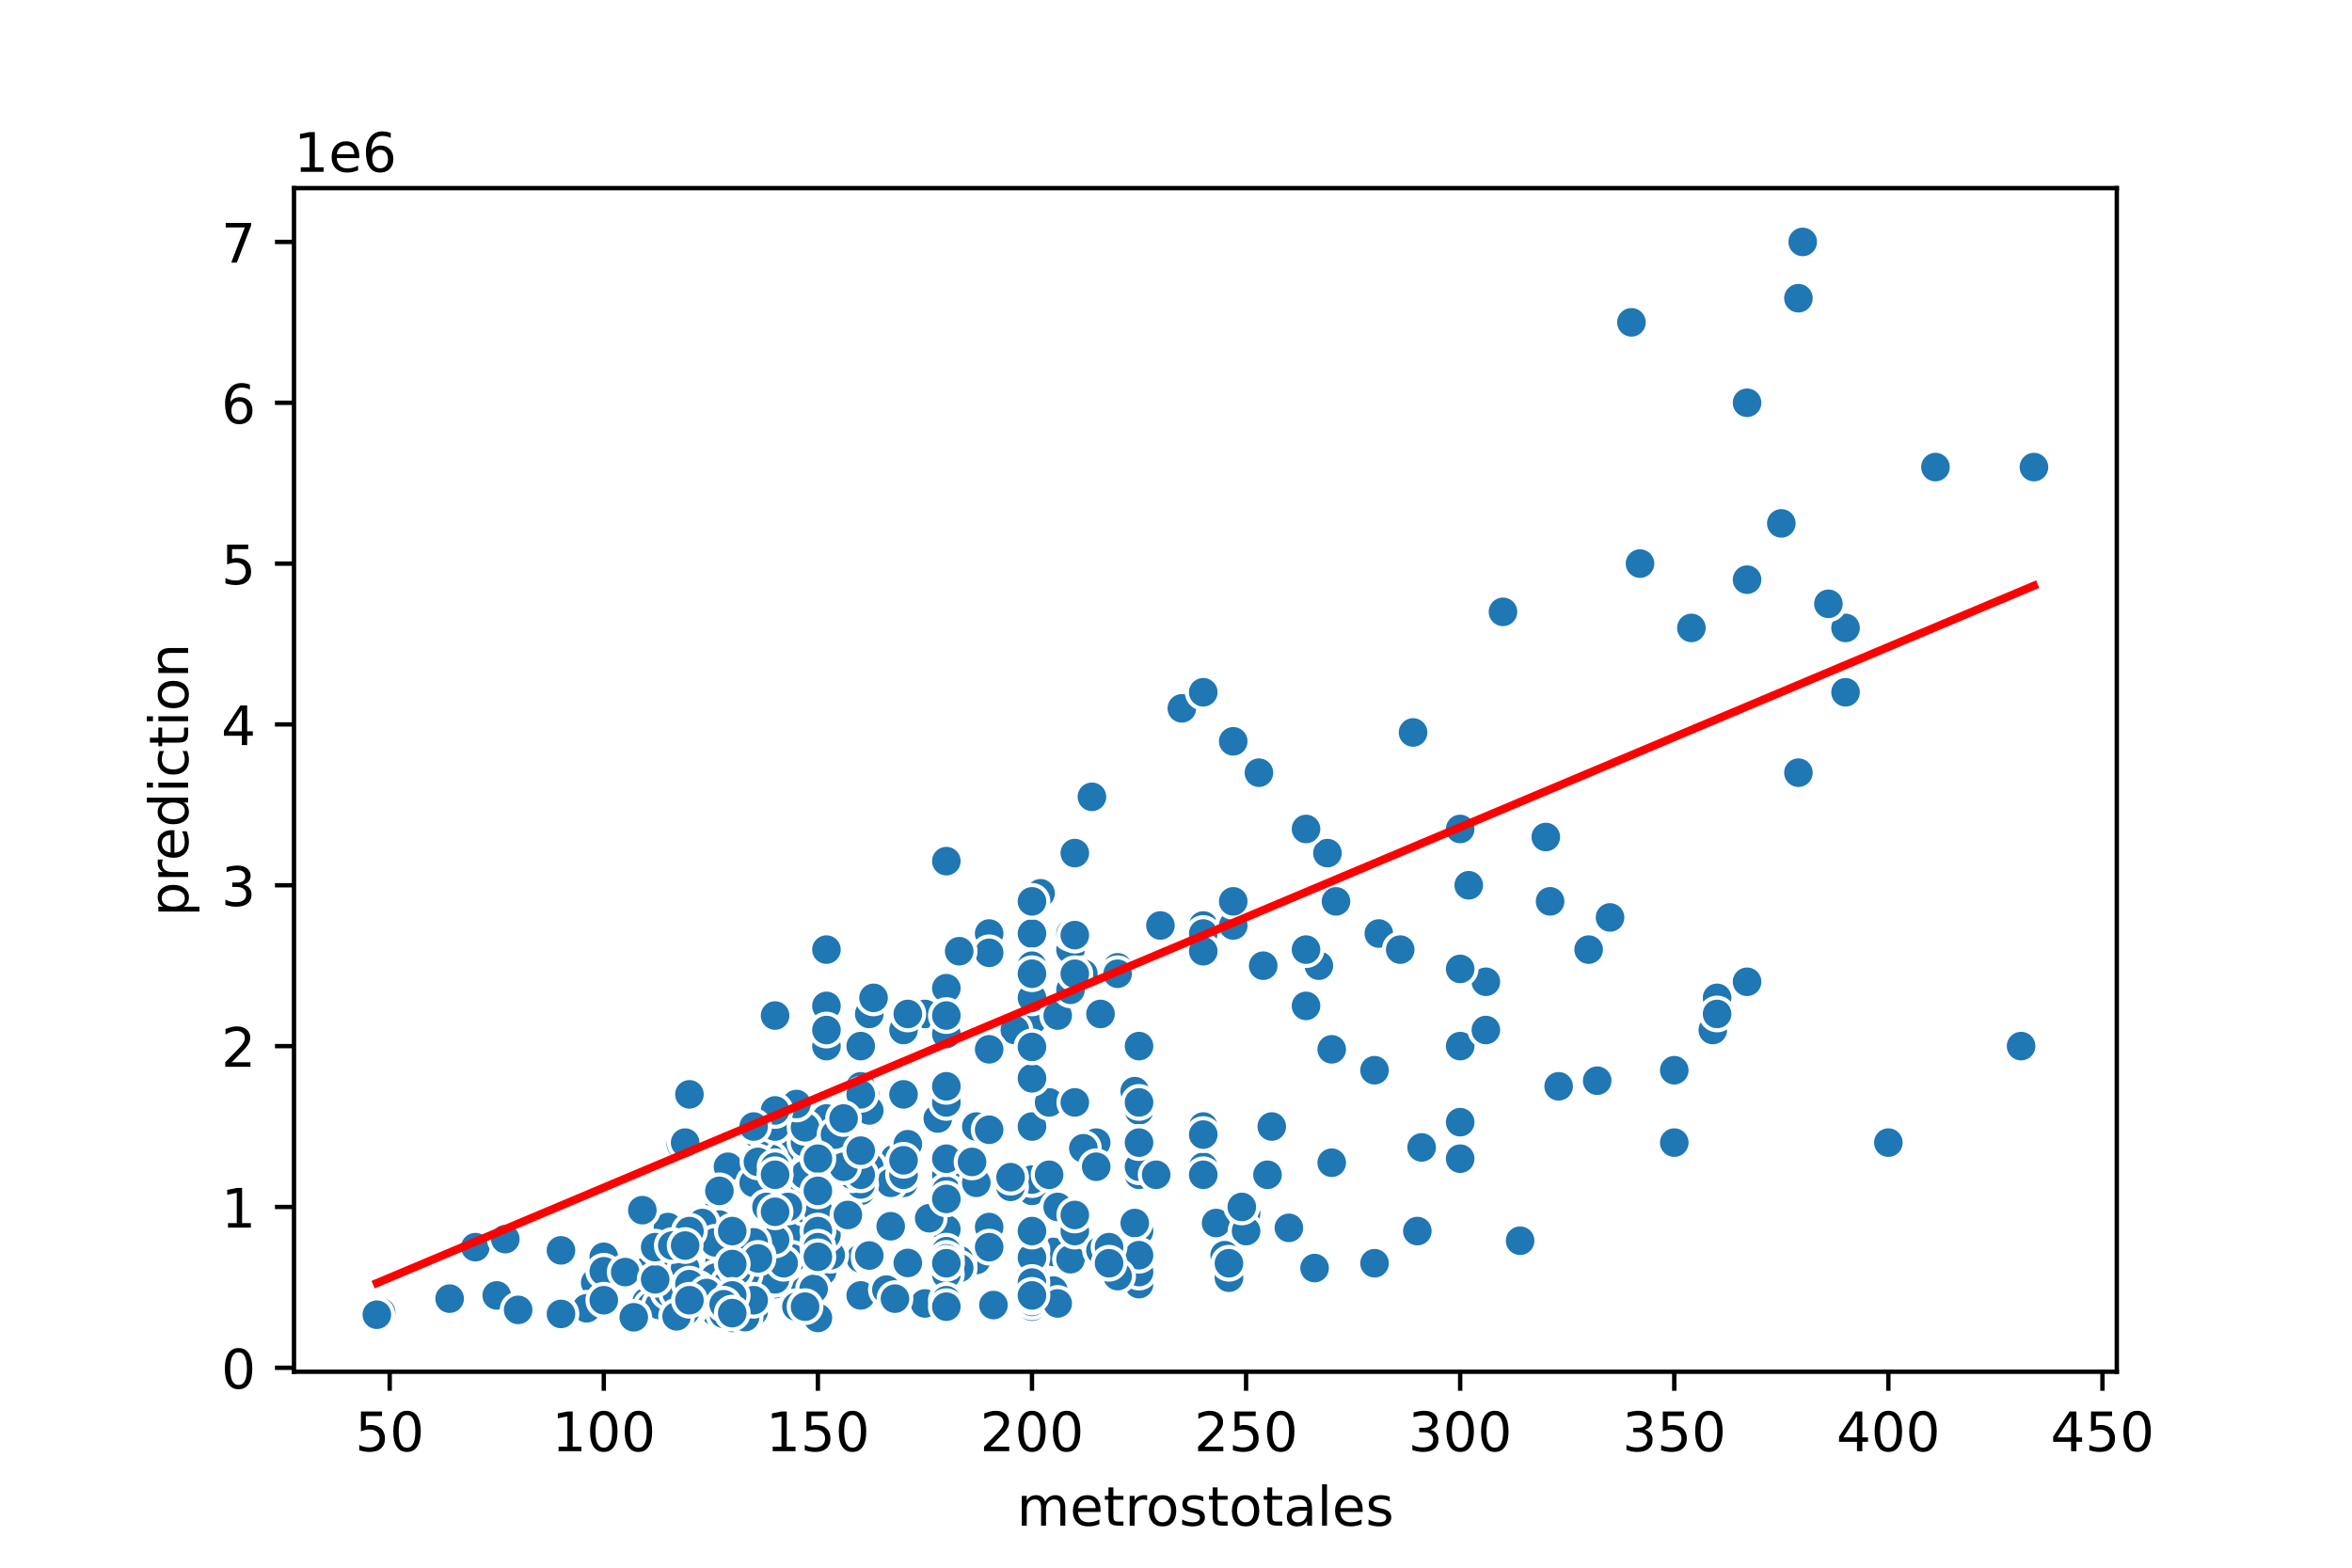 <?xml version="1.0" encoding="utf-8" standalone="no"?>
<!DOCTYPE svg PUBLIC "-//W3C//DTD SVG 1.1//EN"
  "http://www.w3.org/Graphics/SVG/1.1/DTD/svg11.dtd">
<!-- Created with matplotlib (https://matplotlib.org/) -->
<svg height="288pt" version="1.1" viewBox="0 0 432 288" width="432pt" xmlns="http://www.w3.org/2000/svg" xmlns:xlink="http://www.w3.org/1999/xlink">
 <defs>
  <style type="text/css">
*{stroke-linecap:butt;stroke-linejoin:round;}
  </style>
 </defs>
 <g id="figure_1">
  <g id="patch_1">
   <path d="M 0 288 
L 432 288 
L 432 0 
L 0 0 
z
" style="fill:#ffffff;"/>
  </g>
  <g id="axes_1">
   <g id="patch_2">
    <path d="M 54 252 
L 388.8 252 
L 388.8 34.56 
L 54 34.56 
z
" style="fill:#ffffff;"/>
   </g>
   <g id="PathCollection_1">
    <defs>
     <path d="M 0 3 
C 0.796 3 1.559 2.684 2.121 2.121 
C 2.684 1.559 3 0.796 3 0 
C 3 -0.796 2.684 -1.559 2.121 -2.121 
C 1.559 -2.684 0.796 -3 0 -3 
C -0.796 -3 -1.559 -2.684 -2.121 -2.121 
C -2.684 -1.559 -3 -0.796 -3 0 
C -3 0.796 -2.684 1.559 -2.121 2.121 
C -1.559 2.684 -0.796 3 0 3 
z
" id="m65c968f941" style="stroke:#ffffff;stroke-width:0.75;"/>
    </defs>
    <g clip-path="url(#p8bc0764366)">
     <use style="fill:#1f77b4;stroke:#ffffff;stroke-width:0.75;" x="146.292" xlink:href="#m65c968f941" y="217.296"/>
     <use style="fill:#1f77b4;stroke:#ffffff;stroke-width:0.75;" x="209.21" xlink:href="#m65c968f941" y="226.161"/>
     <use style="fill:#1f77b4;stroke:#ffffff;stroke-width:0.75;" x="172.246" xlink:href="#m65c968f941" y="205.477"/>
     <use style="fill:#1f77b4;stroke:#ffffff;stroke-width:0.75;" x="125.844" xlink:href="#m65c968f941" y="237.98"/>
     <use style="fill:#1f77b4;stroke:#ffffff;stroke-width:0.75;" x="147.079" xlink:href="#m65c968f941" y="217.296"/>
     <use style="fill:#1f77b4;stroke:#ffffff;stroke-width:0.75;" x="134.495" xlink:href="#m65c968f941" y="237.684"/>
     <use style="fill:#1f77b4;stroke:#ffffff;stroke-width:0.75;" x="243.814" xlink:href="#m65c968f941" y="156.724"/>
     <use style="fill:#1f77b4;stroke:#ffffff;stroke-width:0.75;" x="173.819" xlink:href="#m65c968f941" y="215.819"/>
     <use style="fill:#1f77b4;stroke:#ffffff;stroke-width:0.75;" x="189.548" xlink:href="#m65c968f941" y="187.486"/>
     <use style="fill:#1f77b4;stroke:#ffffff;stroke-width:0.75;" x="133.709" xlink:href="#m65c968f941" y="230.593"/>
     <use style="fill:#1f77b4;stroke:#ffffff;stroke-width:0.75;" x="126.63" xlink:href="#m65c968f941" y="232.07"/>
     <use style="fill:#1f77b4;stroke:#ffffff;stroke-width:0.75;" x="133.709" xlink:href="#m65c968f941" y="238.127"/>
     <use style="fill:#1f77b4;stroke:#ffffff;stroke-width:0.75;" x="110.901" xlink:href="#m65c968f941" y="230.888"/>
     <use style="fill:#1f77b4;stroke:#ffffff;stroke-width:0.75;" x="169.886" xlink:href="#m65c968f941" y="186.272"/>
     <use style="fill:#1f77b4;stroke:#ffffff;stroke-width:0.75;" x="272.914" xlink:href="#m65c968f941" y="180.362"/>
     <use style="fill:#1f77b4;stroke:#ffffff;stroke-width:0.75;" x="151.797" xlink:href="#m65c968f941" y="215.08"/>
     <use style="fill:#1f77b4;stroke:#ffffff;stroke-width:0.75;" x="173.819" xlink:href="#m65c968f941" y="181.544"/>
     <use style="fill:#1f77b4;stroke:#ffffff;stroke-width:0.75;" x="132.922" xlink:href="#m65c968f941" y="234.286"/>
     <use style="fill:#1f77b4;stroke:#ffffff;stroke-width:0.75;" x="338.977" xlink:href="#m65c968f941" y="115.358"/>
     <use style="fill:#1f77b4;stroke:#ffffff;stroke-width:0.75;" x="146.292" xlink:href="#m65c968f941" y="215.228"/>
     <use style="fill:#1f77b4;stroke:#ffffff;stroke-width:0.75;" x="70.005" xlink:href="#m65c968f941" y="241.082"/>
     <use style="fill:#1f77b4;stroke:#ffffff;stroke-width:0.75;" x="147.865" xlink:href="#m65c968f941" y="232.366"/>
     <use style="fill:#1f77b4;stroke:#ffffff;stroke-width:0.75;" x="173.819" xlink:href="#m65c968f941" y="232.07"/>
     <use style="fill:#1f77b4;stroke:#ffffff;stroke-width:0.75;" x="158.089" xlink:href="#m65c968f941" y="231.184"/>
     <use style="fill:#1f77b4;stroke:#ffffff;stroke-width:0.75;" x="315.383" xlink:href="#m65c968f941" y="183.317"/>
     <use style="fill:#1f77b4;stroke:#ffffff;stroke-width:0.75;" x="126.63" xlink:href="#m65c968f941" y="233.548"/>
     <use style="fill:#1f77b4;stroke:#ffffff;stroke-width:0.75;" x="136.855" xlink:href="#m65c968f941" y="240.196"/>
     <use style="fill:#1f77b4;stroke:#ffffff;stroke-width:0.75;" x="131.349" xlink:href="#m65c968f941" y="223.206"/>
     <use style="fill:#1f77b4;stroke:#ffffff;stroke-width:0.75;" x="139.214" xlink:href="#m65c968f941" y="212.864"/>
     <use style="fill:#1f77b4;stroke:#ffffff;stroke-width:0.75;" x="126.63" xlink:href="#m65c968f941" y="237.98"/>
     <use style="fill:#1f77b4;stroke:#ffffff;stroke-width:0.75;" x="179.324" xlink:href="#m65c968f941" y="231.479"/>
     <use style="fill:#1f77b4;stroke:#ffffff;stroke-width:0.75;" x="138.427" xlink:href="#m65c968f941" y="240.934"/>
     <use style="fill:#1f77b4;stroke:#ffffff;stroke-width:0.75;" x="146.292" xlink:href="#m65c968f941" y="227.047"/>
     <use style="fill:#1f77b4;stroke:#ffffff;stroke-width:0.75;" x="142.36" xlink:href="#m65c968f941" y="221.876"/>
     <use style="fill:#1f77b4;stroke:#ffffff;stroke-width:0.75;" x="159.662" xlink:href="#m65c968f941" y="231.184"/>
     <use style="fill:#1f77b4;stroke:#ffffff;stroke-width:0.75;" x="241.455" xlink:href="#m65c968f941" y="232.957"/>
     <use style="fill:#1f77b4;stroke:#ffffff;stroke-width:0.75;" x="268.195" xlink:href="#m65c968f941" y="192.181"/>
     <use style="fill:#1f77b4;stroke:#ffffff;stroke-width:0.75;" x="131.349" xlink:href="#m65c968f941" y="238.866"/>
     <use style="fill:#1f77b4;stroke:#ffffff;stroke-width:0.75;" x="221.007" xlink:href="#m65c968f941" y="214.342"/>
     <use style="fill:#1f77b4;stroke:#ffffff;stroke-width:0.75;" x="314.597" xlink:href="#m65c968f941" y="189.226"/>
     <use style="fill:#1f77b4;stroke:#ffffff;stroke-width:0.75;" x="189.548" xlink:href="#m65c968f941" y="171.498"/>
     <use style="fill:#1f77b4;stroke:#ffffff;stroke-width:0.75;" x="193.48" xlink:href="#m65c968f941" y="230.002"/>
     <use style="fill:#1f77b4;stroke:#ffffff;stroke-width:0.75;" x="159.662" xlink:href="#m65c968f941" y="217.296"/>
     <use style="fill:#1f77b4;stroke:#ffffff;stroke-width:0.75;" x="164.381" xlink:href="#m65c968f941" y="239.014"/>
     <use style="fill:#1f77b4;stroke:#ffffff;stroke-width:0.75;" x="217.074" xlink:href="#m65c968f941" y="130.131"/>
     <use style="fill:#1f77b4;stroke:#ffffff;stroke-width:0.75;" x="139.214" xlink:href="#m65c968f941" y="229.411"/>
     <use style="fill:#1f77b4;stroke:#ffffff;stroke-width:0.75;" x="91.239" xlink:href="#m65c968f941" y="237.98"/>
     <use style="fill:#1f77b4;stroke:#ffffff;stroke-width:0.75;" x="136.855" xlink:href="#m65c968f941" y="237.98"/>
     <use style="fill:#1f77b4;stroke:#ffffff;stroke-width:0.75;" x="201.345" xlink:href="#m65c968f941" y="209.91"/>
     <use style="fill:#1f77b4;stroke:#ffffff;stroke-width:0.75;" x="125.844" xlink:href="#m65c968f941" y="230.002"/>
     <use style="fill:#1f77b4;stroke:#ffffff;stroke-width:0.75;" x="150.225" xlink:href="#m65c968f941" y="215.819"/>
     <use style="fill:#1f77b4;stroke:#ffffff;stroke-width:0.75;" x="197.413" xlink:href="#m65c968f941" y="156.724"/>
     <use style="fill:#1f77b4;stroke:#ffffff;stroke-width:0.75;" x="252.466" xlink:href="#m65c968f941" y="196.613"/>
     <use style="fill:#1f77b4;stroke:#ffffff;stroke-width:0.75;" x="131.349" xlink:href="#m65c968f941" y="236.502"/>
     <use style="fill:#1f77b4;stroke:#ffffff;stroke-width:0.75;" x="134.495" xlink:href="#m65c968f941" y="230.002"/>
     <use style="fill:#1f77b4;stroke:#ffffff;stroke-width:0.75;" x="125.844" xlink:href="#m65c968f941" y="235.025"/>
     <use style="fill:#1f77b4;stroke:#ffffff;stroke-width:0.75;" x="189.548" xlink:href="#m65c968f941" y="238.866"/>
     <use style="fill:#1f77b4;stroke:#ffffff;stroke-width:0.75;" x="82.588" xlink:href="#m65c968f941" y="238.571"/>
     <use style="fill:#1f77b4;stroke:#ffffff;stroke-width:0.75;" x="186.402" xlink:href="#m65c968f941" y="189.226"/>
     <use style="fill:#1f77b4;stroke:#ffffff;stroke-width:0.75;" x="134.495" xlink:href="#m65c968f941" y="240.934"/>
     <use style="fill:#1f77b4;stroke:#ffffff;stroke-width:0.75;" x="131.349" xlink:href="#m65c968f941" y="230.297"/>
     <use style="fill:#1f77b4;stroke:#ffffff;stroke-width:0.75;" x="109.328" xlink:href="#m65c968f941" y="235.616"/>
     <use style="fill:#1f77b4;stroke:#ffffff;stroke-width:0.75;" x="142.36" xlink:href="#m65c968f941" y="235.764"/>
     <use style="fill:#1f77b4;stroke:#ffffff;stroke-width:0.75;" x="134.495" xlink:href="#m65c968f941" y="237.389"/>
     <use style="fill:#1f77b4;stroke:#ffffff;stroke-width:0.75;" x="209.21" xlink:href="#m65c968f941" y="204"/>
     <use style="fill:#1f77b4;stroke:#ffffff;stroke-width:0.75;" x="125.844" xlink:href="#m65c968f941" y="231.775"/>
     <use style="fill:#1f77b4;stroke:#ffffff;stroke-width:0.75;" x="173.819" xlink:href="#m65c968f941" y="230.002"/>
     <use style="fill:#1f77b4;stroke:#ffffff;stroke-width:0.75;" x="189.548" xlink:href="#m65c968f941" y="229.706"/>
     <use style="fill:#1f77b4;stroke:#ffffff;stroke-width:0.75;" x="131.349" xlink:href="#m65c968f941" y="235.616"/>
     <use style="fill:#1f77b4;stroke:#ffffff;stroke-width:0.75;" x="181.683" xlink:href="#m65c968f941" y="192.772"/>
     <use style="fill:#1f77b4;stroke:#ffffff;stroke-width:0.75;" x="107.755" xlink:href="#m65c968f941" y="240.344"/>
     <use style="fill:#1f77b4;stroke:#ffffff;stroke-width:0.75;" x="189.548" xlink:href="#m65c968f941" y="240.048"/>
     <use style="fill:#1f77b4;stroke:#ffffff;stroke-width:0.75;" x="189.548" xlink:href="#m65c968f941" y="206.955"/>
     <use style="fill:#1f77b4;stroke:#ffffff;stroke-width:0.75;" x="126.63" xlink:href="#m65c968f941" y="234.139"/>
     <use style="fill:#1f77b4;stroke:#ffffff;stroke-width:0.75;" x="196.626" xlink:href="#m65c968f941" y="231.332"/>
     <use style="fill:#1f77b4;stroke:#ffffff;stroke-width:0.75;" x="138.427" xlink:href="#m65c968f941" y="236.798"/>
     <use style="fill:#1f77b4;stroke:#ffffff;stroke-width:0.75;" x="198.986" xlink:href="#m65c968f941" y="210.944"/>
     <use style="fill:#1f77b4;stroke:#ffffff;stroke-width:0.75;" x="132.136" xlink:href="#m65c968f941" y="232.07"/>
     <use style="fill:#1f77b4;stroke:#ffffff;stroke-width:0.75;" x="166.74" xlink:href="#m65c968f941" y="232.016"/>
     <use style="fill:#1f77b4;stroke:#ffffff;stroke-width:0.75;" x="226.512" xlink:href="#m65c968f941" y="136.189"/>
     <use style="fill:#1f77b4;stroke:#ffffff;stroke-width:0.75;" x="158.089" xlink:href="#m65c968f941" y="237.98"/>
     <use style="fill:#1f77b4;stroke:#ffffff;stroke-width:0.75;" x="125.058" xlink:href="#m65c968f941" y="210.205"/>
     <use style="fill:#1f77b4;stroke:#ffffff;stroke-width:0.75;" x="320.888" xlink:href="#m65c968f941" y="73.991"/>
     <use style="fill:#1f77b4;stroke:#ffffff;stroke-width:0.75;" x="164.381" xlink:href="#m65c968f941" y="212.864"/>
     <use style="fill:#1f77b4;stroke:#ffffff;stroke-width:0.75;" x="189.548" xlink:href="#m65c968f941" y="234.434"/>
     <use style="fill:#1f77b4;stroke:#ffffff;stroke-width:0.75;" x="346.842" xlink:href="#m65c968f941" y="209.91"/>
     <use style="fill:#1f77b4;stroke:#ffffff;stroke-width:0.75;" x="151.797" xlink:href="#m65c968f941" y="192.181"/>
     <use style="fill:#1f77b4;stroke:#ffffff;stroke-width:0.75;" x="118.766" xlink:href="#m65c968f941" y="239.162"/>
     <use style="fill:#1f77b4;stroke:#ffffff;stroke-width:0.75;" x="147.865" xlink:href="#m65c968f941" y="237.093"/>
     <use style="fill:#1f77b4;stroke:#ffffff;stroke-width:0.75;" x="189.548" xlink:href="#m65c968f941" y="177.407"/>
     <use style="fill:#1f77b4;stroke:#ffffff;stroke-width:0.75;" x="136.068" xlink:href="#m65c968f941" y="230.297"/>
     <use style="fill:#1f77b4;stroke:#ffffff;stroke-width:0.75;" x="131.349" xlink:href="#m65c968f941" y="235.025"/>
     <use style="fill:#1f77b4;stroke:#ffffff;stroke-width:0.75;" x="140.787" xlink:href="#m65c968f941" y="221.729"/>
     <use style="fill:#1f77b4;stroke:#ffffff;stroke-width:0.75;" x="131.349" xlink:href="#m65c968f941" y="235.32"/>
     <use style="fill:#1f77b4;stroke:#ffffff;stroke-width:0.75;" x="179.324" xlink:href="#m65c968f941" y="206.955"/>
     <use style="fill:#1f77b4;stroke:#ffffff;stroke-width:0.75;" x="173.819" xlink:href="#m65c968f941" y="158.201"/>
     <use style="fill:#1f77b4;stroke:#ffffff;stroke-width:0.75;" x="126.63" xlink:href="#m65c968f941" y="240.934"/>
     <use style="fill:#1f77b4;stroke:#ffffff;stroke-width:0.75;" x="103.036" xlink:href="#m65c968f941" y="241.378"/>
     <use style="fill:#1f77b4;stroke:#ffffff;stroke-width:0.75;" x="125.844" xlink:href="#m65c968f941" y="231.036"/>
     <use style="fill:#1f77b4;stroke:#ffffff;stroke-width:0.75;" x="194.267" xlink:href="#m65c968f941" y="239.457"/>
     <use style="fill:#1f77b4;stroke:#ffffff;stroke-width:0.75;" x="145.506" xlink:href="#m65c968f941" y="210.501"/>
     <use style="fill:#1f77b4;stroke:#ffffff;stroke-width:0.75;" x="150.225" xlink:href="#m65c968f941" y="229.115"/>
     <use style="fill:#1f77b4;stroke:#ffffff;stroke-width:0.75;" x="192.694" xlink:href="#m65c968f941" y="202.523"/>
     <use style="fill:#1f77b4;stroke:#ffffff;stroke-width:0.75;" x="126.63" xlink:href="#m65c968f941" y="237.389"/>
     <use style="fill:#1f77b4;stroke:#ffffff;stroke-width:0.75;" x="159.662" xlink:href="#m65c968f941" y="186.272"/>
     <use style="fill:#1f77b4;stroke:#ffffff;stroke-width:0.75;" x="221.007" xlink:href="#m65c968f941" y="170.02"/>
     <use style="fill:#1f77b4;stroke:#ffffff;stroke-width:0.75;" x="126.63" xlink:href="#m65c968f941" y="201.045"/>
     <use style="fill:#1f77b4;stroke:#ffffff;stroke-width:0.75;" x="173.819" xlink:href="#m65c968f941" y="212.864"/>
     <use style="fill:#1f77b4;stroke:#ffffff;stroke-width:0.75;" x="338.977" xlink:href="#m65c968f941" y="127.177"/>
     <use style="fill:#1f77b4;stroke:#ffffff;stroke-width:0.75;" x="173.819" xlink:href="#m65c968f941" y="218.774"/>
     <use style="fill:#1f77b4;stroke:#ffffff;stroke-width:0.75;" x="221.007" xlink:href="#m65c968f941" y="127.177"/>
     <use style="fill:#1f77b4;stroke:#ffffff;stroke-width:0.75;" x="196.626" xlink:href="#m65c968f941" y="174.453"/>
     <use style="fill:#1f77b4;stroke:#ffffff;stroke-width:0.75;" x="189.548" xlink:href="#m65c968f941" y="198.091"/>
     <use style="fill:#1f77b4;stroke:#ffffff;stroke-width:0.75;" x="151.011" xlink:href="#m65c968f941" y="214.342"/>
     <use style="fill:#1f77b4;stroke:#ffffff;stroke-width:0.75;" x="140" xlink:href="#m65c968f941" y="232.661"/>
     <use style="fill:#1f77b4;stroke:#ffffff;stroke-width:0.75;" x="135.282" xlink:href="#m65c968f941" y="235.173"/>
     <use style="fill:#1f77b4;stroke:#ffffff;stroke-width:0.75;" x="173.819" xlink:href="#m65c968f941" y="225.818"/>
     <use style="fill:#1f77b4;stroke:#ffffff;stroke-width:0.75;" x="189.548" xlink:href="#m65c968f941" y="236.65"/>
     <use style="fill:#1f77b4;stroke:#ffffff;stroke-width:0.75;" x="159.662" xlink:href="#m65c968f941" y="204"/>
     <use style="fill:#1f77b4;stroke:#ffffff;stroke-width:0.75;" x="205.277" xlink:href="#m65c968f941" y="177.703"/>
     <use style="fill:#1f77b4;stroke:#ffffff;stroke-width:0.75;" x="244.601" xlink:href="#m65c968f941" y="213.603"/>
     <use style="fill:#1f77b4;stroke:#ffffff;stroke-width:0.75;" x="150.225" xlink:href="#m65c968f941" y="228.229"/>
     <use style="fill:#1f77b4;stroke:#ffffff;stroke-width:0.75;" x="166.74" xlink:href="#m65c968f941" y="210.205"/>
     <use style="fill:#1f77b4;stroke:#ffffff;stroke-width:0.75;" x="134.495" xlink:href="#m65c968f941" y="239.605"/>
     <use style="fill:#1f77b4;stroke:#ffffff;stroke-width:0.75;" x="181.683" xlink:href="#m65c968f941" y="171.498"/>
     <use style="fill:#1f77b4;stroke:#ffffff;stroke-width:0.75;" x="205.277" xlink:href="#m65c968f941" y="177.703"/>
     <use style="fill:#1f77b4;stroke:#ffffff;stroke-width:0.75;" x="209.21" xlink:href="#m65c968f941" y="235.911"/>
     <use style="fill:#1f77b4;stroke:#ffffff;stroke-width:0.75;" x="191.121" xlink:href="#m65c968f941" y="164.111"/>
     <use style="fill:#1f77b4;stroke:#ffffff;stroke-width:0.75;" x="170.673" xlink:href="#m65c968f941" y="223.797"/>
     <use style="fill:#1f77b4;stroke:#ffffff;stroke-width:0.75;" x="159.662" xlink:href="#m65c968f941" y="230.652"/>
     <use style="fill:#1f77b4;stroke:#ffffff;stroke-width:0.75;" x="299.654" xlink:href="#m65c968f941" y="59.217"/>
     <use style="fill:#1f77b4;stroke:#ffffff;stroke-width:0.75;" x="87.307" xlink:href="#m65c968f941" y="229.115"/>
     <use style="fill:#1f77b4;stroke:#ffffff;stroke-width:0.75;" x="134.495" xlink:href="#m65c968f941" y="240.344"/>
     <use style="fill:#1f77b4;stroke:#ffffff;stroke-width:0.75;" x="213.142" xlink:href="#m65c968f941" y="170.02"/>
     <use style="fill:#1f77b4;stroke:#ffffff;stroke-width:0.75;" x="221.007" xlink:href="#m65c968f941" y="171.498"/>
     <use style="fill:#1f77b4;stroke:#ffffff;stroke-width:0.75;" x="331.112" xlink:href="#m65c968f941" y="44.444"/>
     <use style="fill:#1f77b4;stroke:#ffffff;stroke-width:0.75;" x="245.387" xlink:href="#m65c968f941" y="165.588"/>
     <use style="fill:#1f77b4;stroke:#ffffff;stroke-width:0.75;" x="307.518" xlink:href="#m65c968f941" y="196.613"/>
     <use style="fill:#1f77b4;stroke:#ffffff;stroke-width:0.75;" x="141.573" xlink:href="#m65c968f941" y="212.864"/>
     <use style="fill:#1f77b4;stroke:#ffffff;stroke-width:0.75;" x="242.241" xlink:href="#m65c968f941" y="177.407"/>
     <use style="fill:#1f77b4;stroke:#ffffff;stroke-width:0.75;" x="142.36" xlink:href="#m65c968f941" y="235.911"/>
     <use style="fill:#1f77b4;stroke:#ffffff;stroke-width:0.75;" x="125.844" xlink:href="#m65c968f941" y="209.91"/>
     <use style="fill:#1f77b4;stroke:#ffffff;stroke-width:0.75;" x="165.954" xlink:href="#m65c968f941" y="217.296"/>
     <use style="fill:#1f77b4;stroke:#ffffff;stroke-width:0.75;" x="181.683" xlink:href="#m65c968f941" y="175.044"/>
     <use style="fill:#1f77b4;stroke:#ffffff;stroke-width:0.75;" x="103.036" xlink:href="#m65c968f941" y="229.706"/>
     <use style="fill:#1f77b4;stroke:#ffffff;stroke-width:0.75;" x="118.766" xlink:href="#m65c968f941" y="233.548"/>
     <use style="fill:#1f77b4;stroke:#ffffff;stroke-width:0.75;" x="189.548" xlink:href="#m65c968f941" y="237.98"/>
     <use style="fill:#1f77b4;stroke:#ffffff;stroke-width:0.75;" x="159.662" xlink:href="#m65c968f941" y="214.342"/>
     <use style="fill:#1f77b4;stroke:#ffffff;stroke-width:0.75;" x="295.721" xlink:href="#m65c968f941" y="168.543"/>
     <use style="fill:#1f77b4;stroke:#ffffff;stroke-width:0.75;" x="197.413" xlink:href="#m65c968f941" y="226.161"/>
     <use style="fill:#1f77b4;stroke:#ffffff;stroke-width:0.75;" x="226.512" xlink:href="#m65c968f941" y="170.02"/>
     <use style="fill:#1f77b4;stroke:#ffffff;stroke-width:0.75;" x="189.548" xlink:href="#m65c968f941" y="233.695"/>
     <use style="fill:#1f77b4;stroke:#ffffff;stroke-width:0.75;" x="189.548" xlink:href="#m65c968f941" y="218.774"/>
     <use style="fill:#1f77b4;stroke:#ffffff;stroke-width:0.75;" x="181.683" xlink:href="#m65c968f941" y="225.422"/>
     <use style="fill:#1f77b4;stroke:#ffffff;stroke-width:0.75;" x="142.36" xlink:href="#m65c968f941" y="232.07"/>
     <use style="fill:#1f77b4;stroke:#ffffff;stroke-width:0.75;" x="139.214" xlink:href="#m65c968f941" y="236.946"/>
     <use style="fill:#1f77b4;stroke:#ffffff;stroke-width:0.75;" x="134.495" xlink:href="#m65c968f941" y="241.23"/>
     <use style="fill:#1f77b4;stroke:#ffffff;stroke-width:0.75;" x="173.819" xlink:href="#m65c968f941" y="238.866"/>
     <use style="fill:#1f77b4;stroke:#ffffff;stroke-width:0.75;" x="158.089" xlink:href="#m65c968f941" y="218.774"/>
     <use style="fill:#1f77b4;stroke:#ffffff;stroke-width:0.75;" x="125.844" xlink:href="#m65c968f941" y="231.184"/>
     <use style="fill:#1f77b4;stroke:#ffffff;stroke-width:0.75;" x="147.865" xlink:href="#m65c968f941" y="237.093"/>
     <use style="fill:#1f77b4;stroke:#ffffff;stroke-width:0.75;" x="189.548" xlink:href="#m65c968f941" y="183.317"/>
     <use style="fill:#1f77b4;stroke:#ffffff;stroke-width:0.75;" x="173.819" xlink:href="#m65c968f941" y="235.025"/>
     <use style="fill:#1f77b4;stroke:#ffffff;stroke-width:0.75;" x="124.271" xlink:href="#m65c968f941" y="231.184"/>
     <use style="fill:#1f77b4;stroke:#ffffff;stroke-width:0.75;" x="139.214" xlink:href="#m65c968f941" y="206.955"/>
     <use style="fill:#1f77b4;stroke:#ffffff;stroke-width:0.75;" x="151.797" xlink:href="#m65c968f941" y="174.453"/>
     <use style="fill:#1f77b4;stroke:#ffffff;stroke-width:0.75;" x="181.683" xlink:href="#m65c968f941" y="229.115"/>
     <use style="fill:#1f77b4;stroke:#ffffff;stroke-width:0.75;" x="202.132" xlink:href="#m65c968f941" y="229.706"/>
     <use style="fill:#1f77b4;stroke:#ffffff;stroke-width:0.75;" x="260.33" xlink:href="#m65c968f941" y="226.161"/>
     <use style="fill:#1f77b4;stroke:#ffffff;stroke-width:0.75;" x="163.595" xlink:href="#m65c968f941" y="217.296"/>
     <use style="fill:#1f77b4;stroke:#ffffff;stroke-width:0.75;" x="165.954" xlink:href="#m65c968f941" y="215.819"/>
     <use style="fill:#1f77b4;stroke:#ffffff;stroke-width:0.75;" x="142.36" xlink:href="#m65c968f941" y="235.025"/>
     <use style="fill:#1f77b4;stroke:#ffffff;stroke-width:0.75;" x="233.59" xlink:href="#m65c968f941" y="206.955"/>
     <use style="fill:#1f77b4;stroke:#ffffff;stroke-width:0.75;" x="189.548" xlink:href="#m65c968f941" y="216.706"/>
     <use style="fill:#1f77b4;stroke:#ffffff;stroke-width:0.75;" x="132.136" xlink:href="#m65c968f941" y="224.979"/>
     <use style="fill:#1f77b4;stroke:#ffffff;stroke-width:0.75;" x="223.366" xlink:href="#m65c968f941" y="224.683"/>
     <use style="fill:#1f77b4;stroke:#ffffff;stroke-width:0.75;" x="307.518" xlink:href="#m65c968f941" y="209.91"/>
     <use style="fill:#1f77b4;stroke:#ffffff;stroke-width:0.75;" x="132.922" xlink:href="#m65c968f941" y="241.378"/>
     <use style="fill:#1f77b4;stroke:#ffffff;stroke-width:0.75;" x="261.117" xlink:href="#m65c968f941" y="210.796"/>
     <use style="fill:#1f77b4;stroke:#ffffff;stroke-width:0.75;" x="194.267" xlink:href="#m65c968f941" y="221.729"/>
     <use style="fill:#1f77b4;stroke:#ffffff;stroke-width:0.75;" x="286.284" xlink:href="#m65c968f941" y="199.568"/>
     <use style="fill:#1f77b4;stroke:#ffffff;stroke-width:0.75;" x="293.362" xlink:href="#m65c968f941" y="198.534"/>
     <use style="fill:#1f77b4;stroke:#ffffff;stroke-width:0.75;" x="193.48" xlink:href="#m65c968f941" y="237.093"/>
     <use style="fill:#1f77b4;stroke:#ffffff;stroke-width:0.75;" x="179.324" xlink:href="#m65c968f941" y="217.296"/>
     <use style="fill:#1f77b4;stroke:#ffffff;stroke-width:0.75;" x="159.662" xlink:href="#m65c968f941" y="204.739"/>
     <use style="fill:#1f77b4;stroke:#ffffff;stroke-width:0.75;" x="158.876" xlink:href="#m65c968f941" y="201.045"/>
     <use style="fill:#1f77b4;stroke:#ffffff;stroke-width:0.75;" x="134.495" xlink:href="#m65c968f941" y="228.968"/>
     <use style="fill:#1f77b4;stroke:#ffffff;stroke-width:0.75;" x="132.136" xlink:href="#m65c968f941" y="241.082"/>
     <use style="fill:#1f77b4;stroke:#ffffff;stroke-width:0.75;" x="145.506" xlink:href="#m65c968f941" y="231.184"/>
     <use style="fill:#1f77b4;stroke:#ffffff;stroke-width:0.75;" x="189.548" xlink:href="#m65c968f941" y="237.98"/>
     <use style="fill:#1f77b4;stroke:#ffffff;stroke-width:0.75;" x="209.21" xlink:href="#m65c968f941" y="209.91"/>
     <use style="fill:#1f77b4;stroke:#ffffff;stroke-width:0.75;" x="181.683" xlink:href="#m65c968f941" y="207.546"/>
     <use style="fill:#1f77b4;stroke:#ffffff;stroke-width:0.75;" x="209.21" xlink:href="#m65c968f941" y="215.819"/>
     <use style="fill:#1f77b4;stroke:#ffffff;stroke-width:0.75;" x="126.63" xlink:href="#m65c968f941" y="237.093"/>
     <use style="fill:#1f77b4;stroke:#ffffff;stroke-width:0.75;" x="301.227" xlink:href="#m65c968f941" y="103.539"/>
     <use style="fill:#1f77b4;stroke:#ffffff;stroke-width:0.75;" x="148.652" xlink:href="#m65c968f941" y="214.342"/>
     <use style="fill:#1f77b4;stroke:#ffffff;stroke-width:0.75;" x="189.548" xlink:href="#m65c968f941" y="238.718"/>
     <use style="fill:#1f77b4;stroke:#ffffff;stroke-width:0.75;" x="135.282" xlink:href="#m65c968f941" y="230.741"/>
     <use style="fill:#1f77b4;stroke:#ffffff;stroke-width:0.75;" x="142.36" xlink:href="#m65c968f941" y="222.32"/>
     <use style="fill:#1f77b4;stroke:#ffffff;stroke-width:0.75;" x="209.21" xlink:href="#m65c968f941" y="214.342"/>
     <use style="fill:#1f77b4;stroke:#ffffff;stroke-width:0.75;" x="197.413" xlink:href="#m65c968f941" y="223.206"/>
     <use style="fill:#1f77b4;stroke:#ffffff;stroke-width:0.75;" x="189.548" xlink:href="#m65c968f941" y="192.329"/>
     <use style="fill:#1f77b4;stroke:#ffffff;stroke-width:0.75;" x="320.888" xlink:href="#m65c968f941" y="180.362"/>
     <use style="fill:#1f77b4;stroke:#ffffff;stroke-width:0.75;" x="231.231" xlink:href="#m65c968f941" y="141.95"/>
     <use style="fill:#1f77b4;stroke:#ffffff;stroke-width:0.75;" x="119.552" xlink:href="#m65c968f941" y="240.048"/>
     <use style="fill:#1f77b4;stroke:#ffffff;stroke-width:0.75;" x="158.089" xlink:href="#m65c968f941" y="217.592"/>
     <use style="fill:#1f77b4;stroke:#ffffff;stroke-width:0.75;" x="143.933" xlink:href="#m65c968f941" y="232.07"/>
     <use style="fill:#1f77b4;stroke:#ffffff;stroke-width:0.75;" x="135.282" xlink:href="#m65c968f941" y="235.173"/>
     <use style="fill:#1f77b4;stroke:#ffffff;stroke-width:0.75;" x="159.662" xlink:href="#m65c968f941" y="204"/>
     <use style="fill:#1f77b4;stroke:#ffffff;stroke-width:0.75;" x="133.709" xlink:href="#m65c968f941" y="214.342"/>
     <use style="fill:#1f77b4;stroke:#ffffff;stroke-width:0.75;" x="132.136" xlink:href="#m65c968f941" y="236.059"/>
     <use style="fill:#1f77b4;stroke:#ffffff;stroke-width:0.75;" x="221.007" xlink:href="#m65c968f941" y="206.955"/>
     <use style="fill:#1f77b4;stroke:#ffffff;stroke-width:0.75;" x="151.011" xlink:href="#m65c968f941" y="233.548"/>
     <use style="fill:#1f77b4;stroke:#ffffff;stroke-width:0.75;" x="126.63" xlink:href="#m65c968f941" y="237.98"/>
     <use style="fill:#1f77b4;stroke:#ffffff;stroke-width:0.75;" x="185.616" xlink:href="#m65c968f941" y="218.035"/>
     <use style="fill:#1f77b4;stroke:#ffffff;stroke-width:0.75;" x="189.548" xlink:href="#m65c968f941" y="165.588"/>
     <use style="fill:#1f77b4;stroke:#ffffff;stroke-width:0.75;" x="232.804" xlink:href="#m65c968f941" y="215.819"/>
     <use style="fill:#1f77b4;stroke:#ffffff;stroke-width:0.75;" x="131.349" xlink:href="#m65c968f941" y="240.934"/>
     <use style="fill:#1f77b4;stroke:#ffffff;stroke-width:0.75;" x="128.99" xlink:href="#m65c968f941" y="224.683"/>
     <use style="fill:#1f77b4;stroke:#ffffff;stroke-width:0.75;" x="110.901" xlink:href="#m65c968f941" y="233.548"/>
     <use style="fill:#1f77b4;stroke:#ffffff;stroke-width:0.75;" x="142.36" xlink:href="#m65c968f941" y="227.786"/>
     <use style="fill:#1f77b4;stroke:#ffffff;stroke-width:0.75;" x="209.21" xlink:href="#m65c968f941" y="233.695"/>
     <use style="fill:#1f77b4;stroke:#ffffff;stroke-width:0.75;" x="134.495" xlink:href="#m65c968f941" y="242.116"/>
     <use style="fill:#1f77b4;stroke:#ffffff;stroke-width:0.75;" x="121.125" xlink:href="#m65c968f941" y="239.753"/>
     <use style="fill:#1f77b4;stroke:#ffffff;stroke-width:0.75;" x="147.865" xlink:href="#m65c968f941" y="209.91"/>
     <use style="fill:#1f77b4;stroke:#ffffff;stroke-width:0.75;" x="125.844" xlink:href="#m65c968f941" y="228.525"/>
     <use style="fill:#1f77b4;stroke:#ffffff;stroke-width:0.75;" x="139.214" xlink:href="#m65c968f941" y="208.432"/>
     <use style="fill:#1f77b4;stroke:#ffffff;stroke-width:0.75;" x="330.326" xlink:href="#m65c968f941" y="141.95"/>
     <use style="fill:#1f77b4;stroke:#ffffff;stroke-width:0.75;" x="151.797" xlink:href="#m65c968f941" y="205.477"/>
     <use style="fill:#1f77b4;stroke:#ffffff;stroke-width:0.75;" x="158.089" xlink:href="#m65c968f941" y="199.568"/>
     <use style="fill:#1f77b4;stroke:#ffffff;stroke-width:0.75;" x="208.423" xlink:href="#m65c968f941" y="224.683"/>
     <use style="fill:#1f77b4;stroke:#ffffff;stroke-width:0.75;" x="124.271" xlink:href="#m65c968f941" y="229.115"/>
     <use style="fill:#1f77b4;stroke:#ffffff;stroke-width:0.75;" x="132.922" xlink:href="#m65c968f941" y="241.378"/>
     <use style="fill:#1f77b4;stroke:#ffffff;stroke-width:0.75;" x="131.349" xlink:href="#m65c968f941" y="237.093"/>
     <use style="fill:#1f77b4;stroke:#ffffff;stroke-width:0.75;" x="327.18" xlink:href="#m65c968f941" y="96.152"/>
     <use style="fill:#1f77b4;stroke:#ffffff;stroke-width:0.75;" x="173.819" xlink:href="#m65c968f941" y="189.965"/>
     <use style="fill:#1f77b4;stroke:#ffffff;stroke-width:0.75;" x="189.548" xlink:href="#m65c968f941" y="233.695"/>
     <use style="fill:#1f77b4;stroke:#ffffff;stroke-width:0.75;" x="114.833" xlink:href="#m65c968f941" y="233.695"/>
     <use style="fill:#1f77b4;stroke:#ffffff;stroke-width:0.75;" x="209.21" xlink:href="#m65c968f941" y="209.91"/>
     <use style="fill:#1f77b4;stroke:#ffffff;stroke-width:0.75;" x="92.812" xlink:href="#m65c968f941" y="227.638"/>
     <use style="fill:#1f77b4;stroke:#ffffff;stroke-width:0.75;" x="152.584" xlink:href="#m65c968f941" y="230.593"/>
     <use style="fill:#1f77b4;stroke:#ffffff;stroke-width:0.75;" x="158.089" xlink:href="#m65c968f941" y="201.045"/>
     <use style="fill:#1f77b4;stroke:#ffffff;stroke-width:0.75;" x="132.136" xlink:href="#m65c968f941" y="232.07"/>
     <use style="fill:#1f77b4;stroke:#ffffff;stroke-width:0.75;" x="158.089" xlink:href="#m65c968f941" y="192.181"/>
     <use style="fill:#1f77b4;stroke:#ffffff;stroke-width:0.75;" x="151.797" xlink:href="#m65c968f941" y="209.91"/>
     <use style="fill:#1f77b4;stroke:#ffffff;stroke-width:0.75;" x="151.797" xlink:href="#m65c968f941" y="184.794"/>
     <use style="fill:#1f77b4;stroke:#ffffff;stroke-width:0.75;" x="165.954" xlink:href="#m65c968f941" y="189.226"/>
     <use style="fill:#1f77b4;stroke:#ffffff;stroke-width:0.75;" x="151.797" xlink:href="#m65c968f941" y="209.91"/>
     <use style="fill:#1f77b4;stroke:#ffffff;stroke-width:0.75;" x="147.865" xlink:href="#m65c968f941" y="222.024"/>
     <use style="fill:#1f77b4;stroke:#ffffff;stroke-width:0.75;" x="239.882" xlink:href="#m65c968f941" y="184.794"/>
     <use style="fill:#1f77b4;stroke:#ffffff;stroke-width:0.75;" x="136.855" xlink:href="#m65c968f941" y="241.969"/>
     <use style="fill:#1f77b4;stroke:#ffffff;stroke-width:0.75;" x="182.47" xlink:href="#m65c968f941" y="239.753"/>
     <use style="fill:#1f77b4;stroke:#ffffff;stroke-width:0.75;" x="268.195" xlink:href="#m65c968f941" y="206.157"/>
     <use style="fill:#1f77b4;stroke:#ffffff;stroke-width:0.75;" x="176.178" xlink:href="#m65c968f941" y="231.479"/>
     <use style="fill:#1f77b4;stroke:#ffffff;stroke-width:0.75;" x="315.383" xlink:href="#m65c968f941" y="186.272"/>
     <use style="fill:#1f77b4;stroke:#ffffff;stroke-width:0.75;" x="200.559" xlink:href="#m65c968f941" y="146.382"/>
     <use style="fill:#1f77b4;stroke:#ffffff;stroke-width:0.75;" x="122.698" xlink:href="#m65c968f941" y="225.422"/>
     <use style="fill:#1f77b4;stroke:#ffffff;stroke-width:0.75;" x="228.871" xlink:href="#m65c968f941" y="222.94"/>
     <use style="fill:#1f77b4;stroke:#ffffff;stroke-width:0.75;" x="122.698" xlink:href="#m65c968f941" y="237.389"/>
     <use style="fill:#1f77b4;stroke:#ffffff;stroke-width:0.75;" x="221.007" xlink:href="#m65c968f941" y="174.748"/>
     <use style="fill:#1f77b4;stroke:#ffffff;stroke-width:0.75;" x="208.423" xlink:href="#m65c968f941" y="200.454"/>
     <use style="fill:#1f77b4;stroke:#ffffff;stroke-width:0.75;" x="189.548" xlink:href="#m65c968f941" y="231.036"/>
     <use style="fill:#1f77b4;stroke:#ffffff;stroke-width:0.75;" x="196.626" xlink:href="#m65c968f941" y="171.498"/>
     <use style="fill:#1f77b4;stroke:#ffffff;stroke-width:0.75;" x="131.349" xlink:href="#m65c968f941" y="238.571"/>
     <use style="fill:#1f77b4;stroke:#ffffff;stroke-width:0.75;" x="202.132" xlink:href="#m65c968f941" y="186.272"/>
     <use style="fill:#1f77b4;stroke:#ffffff;stroke-width:0.75;" x="126.63" xlink:href="#m65c968f941" y="239.457"/>
     <use style="fill:#1f77b4;stroke:#ffffff;stroke-width:0.75;" x="126.63" xlink:href="#m65c968f941" y="240.639"/>
     <use style="fill:#1f77b4;stroke:#ffffff;stroke-width:0.75;" x="162.808" xlink:href="#m65c968f941" y="236.916"/>
     <use style="fill:#1f77b4;stroke:#ffffff;stroke-width:0.75;" x="125.844" xlink:href="#m65c968f941" y="232.957"/>
     <use style="fill:#1f77b4;stroke:#ffffff;stroke-width:0.75;" x="225.726" xlink:href="#m65c968f941" y="234.729"/>
     <use style="fill:#1f77b4;stroke:#ffffff;stroke-width:0.75;" x="197.413" xlink:href="#m65c968f941" y="202.523"/>
     <use style="fill:#1f77b4;stroke:#ffffff;stroke-width:0.75;" x="146.292" xlink:href="#m65c968f941" y="217.296"/>
     <use style="fill:#1f77b4;stroke:#ffffff;stroke-width:0.75;" x="228.871" xlink:href="#m65c968f941" y="226.161"/>
     <use style="fill:#1f77b4;stroke:#ffffff;stroke-width:0.75;" x="253.252" xlink:href="#m65c968f941" y="171.498"/>
     <use style="fill:#1f77b4;stroke:#ffffff;stroke-width:0.75;" x="140.787" xlink:href="#m65c968f941" y="220.251"/>
     <use style="fill:#1f77b4;stroke:#ffffff;stroke-width:0.75;" x="176.178" xlink:href="#m65c968f941" y="232.957"/>
     <use style="fill:#1f77b4;stroke:#ffffff;stroke-width:0.75;" x="148.652" xlink:href="#m65c968f941" y="217.296"/>
     <use style="fill:#1f77b4;stroke:#ffffff;stroke-width:0.75;" x="142.36" xlink:href="#m65c968f941" y="186.567"/>
     <use style="fill:#1f77b4;stroke:#ffffff;stroke-width:0.75;" x="142.36" xlink:href="#m65c968f941" y="206.955"/>
     <use style="fill:#1f77b4;stroke:#ffffff;stroke-width:0.75;" x="173.819" xlink:href="#m65c968f941" y="212.864"/>
     <use style="fill:#1f77b4;stroke:#ffffff;stroke-width:0.75;" x="166.74" xlink:href="#m65c968f941" y="186.272"/>
     <use style="fill:#1f77b4;stroke:#ffffff;stroke-width:0.75;" x="239.882" xlink:href="#m65c968f941" y="152.292"/>
     <use style="fill:#1f77b4;stroke:#ffffff;stroke-width:0.75;" x="138.427" xlink:href="#m65c968f941" y="217.296"/>
     <use style="fill:#1f77b4;stroke:#ffffff;stroke-width:0.75;" x="209.21" xlink:href="#m65c968f941" y="192.181"/>
     <use style="fill:#1f77b4;stroke:#ffffff;stroke-width:0.75;" x="131.349" xlink:href="#m65c968f941" y="234.729"/>
     <use style="fill:#1f77b4;stroke:#ffffff;stroke-width:0.75;" x="147.865" xlink:href="#m65c968f941" y="207.103"/>
     <use style="fill:#1f77b4;stroke:#ffffff;stroke-width:0.75;" x="221.007" xlink:href="#m65c968f941" y="215.819"/>
     <use style="fill:#1f77b4;stroke:#ffffff;stroke-width:0.75;" x="228.085" xlink:href="#m65c968f941" y="221.729"/>
     <use style="fill:#1f77b4;stroke:#ffffff;stroke-width:0.75;" x="156.516" xlink:href="#m65c968f941" y="215.819"/>
     <use style="fill:#1f77b4;stroke:#ffffff;stroke-width:0.75;" x="209.21" xlink:href="#m65c968f941" y="230.593"/>
     <use style="fill:#1f77b4;stroke:#ffffff;stroke-width:0.75;" x="252.466" xlink:href="#m65c968f941" y="232.07"/>
     <use style="fill:#1f77b4;stroke:#ffffff;stroke-width:0.75;" x="209.21" xlink:href="#m65c968f941" y="202.523"/>
     <use style="fill:#1f77b4;stroke:#ffffff;stroke-width:0.75;" x="173.819" xlink:href="#m65c968f941" y="234.139"/>
     <use style="fill:#1f77b4;stroke:#ffffff;stroke-width:0.75;" x="132.136" xlink:href="#m65c968f941" y="218.774"/>
     <use style="fill:#1f77b4;stroke:#ffffff;stroke-width:0.75;" x="224.939" xlink:href="#m65c968f941" y="230.593"/>
     <use style="fill:#1f77b4;stroke:#ffffff;stroke-width:0.75;" x="125.844" xlink:href="#m65c968f941" y="238.275"/>
     <use style="fill:#1f77b4;stroke:#ffffff;stroke-width:0.75;" x="147.865" xlink:href="#m65c968f941" y="218.774"/>
     <use style="fill:#1f77b4;stroke:#ffffff;stroke-width:0.75;" x="147.865" xlink:href="#m65c968f941" y="215.819"/>
     <use style="fill:#1f77b4;stroke:#ffffff;stroke-width:0.75;" x="335.831" xlink:href="#m65c968f941" y="110.925"/>
     <use style="fill:#1f77b4;stroke:#ffffff;stroke-width:0.75;" x="165.954" xlink:href="#m65c968f941" y="201.045"/>
     <use style="fill:#1f77b4;stroke:#ffffff;stroke-width:0.75;" x="128.203" xlink:href="#m65c968f941" y="236.65"/>
     <use style="fill:#1f77b4;stroke:#ffffff;stroke-width:0.75;" x="189.548" xlink:href="#m65c968f941" y="239.162"/>
     <use style="fill:#1f77b4;stroke:#ffffff;stroke-width:0.75;" x="203.704" xlink:href="#m65c968f941" y="229.115"/>
     <use style="fill:#1f77b4;stroke:#ffffff;stroke-width:0.75;" x="150.225" xlink:href="#m65c968f941" y="222.32"/>
     <use style="fill:#1f77b4;stroke:#ffffff;stroke-width:0.75;" x="198.986" xlink:href="#m65c968f941" y="178.885"/>
     <use style="fill:#1f77b4;stroke:#ffffff;stroke-width:0.75;" x="124.271" xlink:href="#m65c968f941" y="237.537"/>
     <use style="fill:#1f77b4;stroke:#ffffff;stroke-width:0.75;" x="140.787" xlink:href="#m65c968f941" y="221.729"/>
     <use style="fill:#1f77b4;stroke:#ffffff;stroke-width:0.75;" x="147.079" xlink:href="#m65c968f941" y="240.048"/>
     <use style="fill:#1f77b4;stroke:#ffffff;stroke-width:0.75;" x="137.641" xlink:href="#m65c968f941" y="232.07"/>
     <use style="fill:#1f77b4;stroke:#ffffff;stroke-width:0.75;" x="153.37" xlink:href="#m65c968f941" y="208.432"/>
     <use style="fill:#1f77b4;stroke:#ffffff;stroke-width:0.75;" x="139.214" xlink:href="#m65c968f941" y="230.593"/>
     <use style="fill:#1f77b4;stroke:#ffffff;stroke-width:0.75;" x="120.339" xlink:href="#m65c968f941" y="235.025"/>
     <use style="fill:#1f77b4;stroke:#ffffff;stroke-width:0.75;" x="201.345" xlink:href="#m65c968f941" y="214.342"/>
     <use style="fill:#1f77b4;stroke:#ffffff;stroke-width:0.75;" x="185.616" xlink:href="#m65c968f941" y="216.262"/>
     <use style="fill:#1f77b4;stroke:#ffffff;stroke-width:0.75;" x="151.797" xlink:href="#m65c968f941" y="226.899"/>
     <use style="fill:#1f77b4;stroke:#ffffff;stroke-width:0.75;" x="69.218" xlink:href="#m65c968f941" y="241.525"/>
     <use style="fill:#1f77b4;stroke:#ffffff;stroke-width:0.75;" x="150.225" xlink:href="#m65c968f941" y="226.161"/>
     <use style="fill:#1f77b4;stroke:#ffffff;stroke-width:0.75;" x="158.089" xlink:href="#m65c968f941" y="215.819"/>
     <use style="fill:#1f77b4;stroke:#ffffff;stroke-width:0.75;" x="189.548" xlink:href="#m65c968f941" y="238.275"/>
     <use style="fill:#1f77b4;stroke:#ffffff;stroke-width:0.75;" x="194.267" xlink:href="#m65c968f941" y="186.567"/>
     <use style="fill:#1f77b4;stroke:#ffffff;stroke-width:0.75;" x="138.427" xlink:href="#m65c968f941" y="228.229"/>
     <use style="fill:#1f77b4;stroke:#ffffff;stroke-width:0.75;" x="131.349" xlink:href="#m65c968f941" y="228.229"/>
     <use style="fill:#1f77b4;stroke:#ffffff;stroke-width:0.75;" x="291.789" xlink:href="#m65c968f941" y="174.453"/>
     <use style="fill:#1f77b4;stroke:#ffffff;stroke-width:0.75;" x="205.277" xlink:href="#m65c968f941" y="178.885"/>
     <use style="fill:#1f77b4;stroke:#ffffff;stroke-width:0.75;" x="269.768" xlink:href="#m65c968f941" y="162.634"/>
     <use style="fill:#1f77b4;stroke:#ffffff;stroke-width:0.75;" x="154.943" xlink:href="#m65c968f941" y="214.342"/>
     <use style="fill:#1f77b4;stroke:#ffffff;stroke-width:0.75;" x="176.178" xlink:href="#m65c968f941" y="174.748"/>
     <use style="fill:#1f77b4;stroke:#ffffff;stroke-width:0.75;" x="150.225" xlink:href="#m65c968f941" y="212.864"/>
     <use style="fill:#1f77b4;stroke:#ffffff;stroke-width:0.75;" x="133.709" xlink:href="#m65c968f941" y="235.764"/>
     <use style="fill:#1f77b4;stroke:#ffffff;stroke-width:0.75;" x="126.63" xlink:href="#m65c968f941" y="235.911"/>
     <use style="fill:#1f77b4;stroke:#ffffff;stroke-width:0.75;" x="310.664" xlink:href="#m65c968f941" y="115.358"/>
     <use style="fill:#1f77b4;stroke:#ffffff;stroke-width:0.75;" x="173.819" xlink:href="#m65c968f941" y="181.544"/>
     <use style="fill:#1f77b4;stroke:#ffffff;stroke-width:0.75;" x="144.719" xlink:href="#m65c968f941" y="221.729"/>
     <use style="fill:#1f77b4;stroke:#ffffff;stroke-width:0.75;" x="160.449" xlink:href="#m65c968f941" y="183.317"/>
     <use style="fill:#1f77b4;stroke:#ffffff;stroke-width:0.75;" x="139.214" xlink:href="#m65c968f941" y="213.455"/>
     <use style="fill:#1f77b4;stroke:#ffffff;stroke-width:0.75;" x="192.694" xlink:href="#m65c968f941" y="215.819"/>
     <use style="fill:#1f77b4;stroke:#ffffff;stroke-width:0.75;" x="151.797" xlink:href="#m65c968f941" y="189.226"/>
     <use style="fill:#1f77b4;stroke:#ffffff;stroke-width:0.75;" x="196.626" xlink:href="#m65c968f941" y="181.839"/>
     <use style="fill:#1f77b4;stroke:#ffffff;stroke-width:0.75;" x="142.36" xlink:href="#m65c968f941" y="222.615"/>
     <use style="fill:#1f77b4;stroke:#ffffff;stroke-width:0.75;" x="194.267" xlink:href="#m65c968f941" y="239.457"/>
     <use style="fill:#1f77b4;stroke:#ffffff;stroke-width:0.75;" x="117.979" xlink:href="#m65c968f941" y="222.32"/>
     <use style="fill:#1f77b4;stroke:#ffffff;stroke-width:0.75;" x="126.63" xlink:href="#m65c968f941" y="240.196"/>
     <use style="fill:#1f77b4;stroke:#ffffff;stroke-width:0.75;" x="189.548" xlink:href="#m65c968f941" y="235.616"/>
     <use style="fill:#1f77b4;stroke:#ffffff;stroke-width:0.75;" x="173.819" xlink:href="#m65c968f941" y="232.07"/>
     <use style="fill:#1f77b4;stroke:#ffffff;stroke-width:0.75;" x="150.225" xlink:href="#m65c968f941" y="242.116"/>
     <use style="fill:#1f77b4;stroke:#ffffff;stroke-width:0.75;" x="173.819" xlink:href="#m65c968f941" y="199.568"/>
     <use style="fill:#1f77b4;stroke:#ffffff;stroke-width:0.75;" x="221.007" xlink:href="#m65c968f941" y="208.432"/>
     <use style="fill:#1f77b4;stroke:#ffffff;stroke-width:0.75;" x="126.63" xlink:href="#m65c968f941" y="226.161"/>
     <use style="fill:#1f77b4;stroke:#ffffff;stroke-width:0.75;" x="146.292" xlink:href="#m65c968f941" y="202.818"/>
     <use style="fill:#1f77b4;stroke:#ffffff;stroke-width:0.75;" x="142.36" xlink:href="#m65c968f941" y="215.819"/>
     <use style="fill:#1f77b4;stroke:#ffffff;stroke-width:0.75;" x="371.222" xlink:href="#m65c968f941" y="192.181"/>
     <use style="fill:#1f77b4;stroke:#ffffff;stroke-width:0.75;" x="120.339" xlink:href="#m65c968f941" y="229.115"/>
     <use style="fill:#1f77b4;stroke:#ffffff;stroke-width:0.75;" x="173.819" xlink:href="#m65c968f941" y="220.251"/>
     <use style="fill:#1f77b4;stroke:#ffffff;stroke-width:0.75;" x="125.844" xlink:href="#m65c968f941" y="240.934"/>
     <use style="fill:#1f77b4;stroke:#ffffff;stroke-width:0.75;" x="330.326" xlink:href="#m65c968f941" y="54.785"/>
     <use style="fill:#1f77b4;stroke:#ffffff;stroke-width:0.75;" x="268.195" xlink:href="#m65c968f941" y="212.864"/>
     <use style="fill:#1f77b4;stroke:#ffffff;stroke-width:0.75;" x="142.36" xlink:href="#m65c968f941" y="204"/>
     <use style="fill:#1f77b4;stroke:#ffffff;stroke-width:0.75;" x="173.819" xlink:href="#m65c968f941" y="229.854"/>
     <use style="fill:#1f77b4;stroke:#ffffff;stroke-width:0.75;" x="189.548" xlink:href="#m65c968f941" y="237.98"/>
     <use style="fill:#1f77b4;stroke:#ffffff;stroke-width:0.75;" x="205.277" xlink:href="#m65c968f941" y="234.434"/>
     <use style="fill:#1f77b4;stroke:#ffffff;stroke-width:0.75;" x="173.819" xlink:href="#m65c968f941" y="202.523"/>
     <use style="fill:#1f77b4;stroke:#ffffff;stroke-width:0.75;" x="320.888" xlink:href="#m65c968f941" y="106.493"/>
     <use style="fill:#1f77b4;stroke:#ffffff;stroke-width:0.75;" x="110.901" xlink:href="#m65c968f941" y="238.866"/>
     <use style="fill:#1f77b4;stroke:#ffffff;stroke-width:0.75;" x="173.819" xlink:href="#m65c968f941" y="199.568"/>
     <use style="fill:#1f77b4;stroke:#ffffff;stroke-width:0.75;" x="197.413" xlink:href="#m65c968f941" y="178.885"/>
     <use style="fill:#1f77b4;stroke:#ffffff;stroke-width:0.75;" x="149.438" xlink:href="#m65c968f941" y="236.798"/>
     <use style="fill:#1f77b4;stroke:#ffffff;stroke-width:0.75;" x="169.886" xlink:href="#m65c968f941" y="239.457"/>
     <use style="fill:#1f77b4;stroke:#ffffff;stroke-width:0.75;" x="136.855" xlink:href="#m65c968f941" y="234.139"/>
     <use style="fill:#1f77b4;stroke:#ffffff;stroke-width:0.75;" x="95.172" xlink:href="#m65c968f941" y="240.639"/>
     <use style="fill:#1f77b4;stroke:#ffffff;stroke-width:0.75;" x="189.548" xlink:href="#m65c968f941" y="178.885"/>
     <use style="fill:#1f77b4;stroke:#ffffff;stroke-width:0.75;" x="189.548" xlink:href="#m65c968f941" y="226.161"/>
     <use style="fill:#1f77b4;stroke:#ffffff;stroke-width:0.75;" x="155.73" xlink:href="#m65c968f941" y="223.206"/>
     <use style="fill:#1f77b4;stroke:#ffffff;stroke-width:0.75;" x="284.711" xlink:href="#m65c968f941" y="165.588"/>
     <use style="fill:#1f77b4;stroke:#ffffff;stroke-width:0.75;" x="165.954" xlink:href="#m65c968f941" y="213.16"/>
     <use style="fill:#1f77b4;stroke:#ffffff;stroke-width:0.75;" x="276.06" xlink:href="#m65c968f941" y="112.403"/>
     <use style="fill:#1f77b4;stroke:#ffffff;stroke-width:0.75;" x="268.195" xlink:href="#m65c968f941" y="177.998"/>
     <use style="fill:#1f77b4;stroke:#ffffff;stroke-width:0.75;" x="150.225" xlink:href="#m65c968f941" y="229.115"/>
     <use style="fill:#1f77b4;stroke:#ffffff;stroke-width:0.75;" x="163.595" xlink:href="#m65c968f941" y="225.274"/>
     <use style="fill:#1f77b4;stroke:#ffffff;stroke-width:0.75;" x="154.943" xlink:href="#m65c968f941" y="205.477"/>
     <use style="fill:#1f77b4;stroke:#ffffff;stroke-width:0.75;" x="124.271" xlink:href="#m65c968f941" y="241.821"/>
     <use style="fill:#1f77b4;stroke:#ffffff;stroke-width:0.75;" x="134.495" xlink:href="#m65c968f941" y="226.161"/>
     <use style="fill:#1f77b4;stroke:#ffffff;stroke-width:0.75;" x="138.427" xlink:href="#m65c968f941" y="238.866"/>
     <use style="fill:#1f77b4;stroke:#ffffff;stroke-width:0.75;" x="123.485" xlink:href="#m65c968f941" y="228.82"/>
     <use style="fill:#1f77b4;stroke:#ffffff;stroke-width:0.75;" x="146.292" xlink:href="#m65c968f941" y="240.048"/>
     <use style="fill:#1f77b4;stroke:#ffffff;stroke-width:0.75;" x="239.882" xlink:href="#m65c968f941" y="174.453"/>
     <use style="fill:#1f77b4;stroke:#ffffff;stroke-width:0.75;" x="173.819" xlink:href="#m65c968f941" y="238.866"/>
     <use style="fill:#1f77b4;stroke:#ffffff;stroke-width:0.75;" x="236.736" xlink:href="#m65c968f941" y="225.57"/>
     <use style="fill:#1f77b4;stroke:#ffffff;stroke-width:0.75;" x="203.704" xlink:href="#m65c968f941" y="232.07"/>
     <use style="fill:#1f77b4;stroke:#ffffff;stroke-width:0.75;" x="173.819" xlink:href="#m65c968f941" y="186.567"/>
     <use style="fill:#1f77b4;stroke:#ffffff;stroke-width:0.75;" x="164.381" xlink:href="#m65c968f941" y="238.571"/>
     <use style="fill:#1f77b4;stroke:#ffffff;stroke-width:0.75;" x="173.819" xlink:href="#m65c968f941" y="231.184"/>
     <use style="fill:#1f77b4;stroke:#ffffff;stroke-width:0.75;" x="283.924" xlink:href="#m65c968f941" y="153.769"/>
     <use style="fill:#1f77b4;stroke:#ffffff;stroke-width:0.75;" x="197.413" xlink:href="#m65c968f941" y="171.793"/>
     <use style="fill:#1f77b4;stroke:#ffffff;stroke-width:0.75;" x="147.865" xlink:href="#m65c968f941" y="240.048"/>
     <use style="fill:#1f77b4;stroke:#ffffff;stroke-width:0.75;" x="129.776" xlink:href="#m65c968f941" y="237.537"/>
     <use style="fill:#1f77b4;stroke:#ffffff;stroke-width:0.75;" x="135.282" xlink:href="#m65c968f941" y="233.548"/>
     <use style="fill:#1f77b4;stroke:#ffffff;stroke-width:0.75;" x="173.819" xlink:href="#m65c968f941" y="240.048"/>
     <use style="fill:#1f77b4;stroke:#ffffff;stroke-width:0.75;" x="244.601" xlink:href="#m65c968f941" y="192.772"/>
     <use style="fill:#1f77b4;stroke:#ffffff;stroke-width:0.75;" x="139.214" xlink:href="#m65c968f941" y="231.184"/>
     <use style="fill:#1f77b4;stroke:#ffffff;stroke-width:0.75;" x="373.582" xlink:href="#m65c968f941" y="85.81"/>
     <use style="fill:#1f77b4;stroke:#ffffff;stroke-width:0.75;" x="134.495" xlink:href="#m65c968f941" y="232.218"/>
     <use style="fill:#1f77b4;stroke:#ffffff;stroke-width:0.75;" x="212.356" xlink:href="#m65c968f941" y="215.819"/>
     <use style="fill:#1f77b4;stroke:#ffffff;stroke-width:0.75;" x="158.089" xlink:href="#m65c968f941" y="211.387"/>
     <use style="fill:#1f77b4;stroke:#ffffff;stroke-width:0.75;" x="134.495" xlink:href="#m65c968f941" y="237.98"/>
     <use style="fill:#1f77b4;stroke:#ffffff;stroke-width:0.75;" x="125.844" xlink:href="#m65c968f941" y="228.82"/>
     <use style="fill:#1f77b4;stroke:#ffffff;stroke-width:0.75;" x="178.537" xlink:href="#m65c968f941" y="213.455"/>
     <use style="fill:#1f77b4;stroke:#ffffff;stroke-width:0.75;" x="225.726" xlink:href="#m65c968f941" y="232.07"/>
     <use style="fill:#1f77b4;stroke:#ffffff;stroke-width:0.75;" x="126.63" xlink:href="#m65c968f941" y="238.866"/>
     <use style="fill:#1f77b4;stroke:#ffffff;stroke-width:0.75;" x="138.427" xlink:href="#m65c968f941" y="206.955"/>
     <use style="fill:#1f77b4;stroke:#ffffff;stroke-width:0.75;" x="150.225" xlink:href="#m65c968f941" y="230.888"/>
     <use style="fill:#1f77b4;stroke:#ffffff;stroke-width:0.75;" x="232.017" xlink:href="#m65c968f941" y="177.407"/>
     <use style="fill:#1f77b4;stroke:#ffffff;stroke-width:0.75;" x="272.914" xlink:href="#m65c968f941" y="189.226"/>
     <use style="fill:#1f77b4;stroke:#ffffff;stroke-width:0.75;" x="268.195" xlink:href="#m65c968f941" y="152.292"/>
     <use style="fill:#1f77b4;stroke:#ffffff;stroke-width:0.75;" x="142.36" xlink:href="#m65c968f941" y="214.342"/>
     <use style="fill:#1f77b4;stroke:#ffffff;stroke-width:0.75;" x="259.544" xlink:href="#m65c968f941" y="134.563"/>
     <use style="fill:#1f77b4;stroke:#ffffff;stroke-width:0.75;" x="132.922" xlink:href="#m65c968f941" y="239.605"/>
     <use style="fill:#1f77b4;stroke:#ffffff;stroke-width:0.75;" x="150.225" xlink:href="#m65c968f941" y="218.774"/>
     <use style="fill:#1f77b4;stroke:#ffffff;stroke-width:0.75;" x="134.495" xlink:href="#m65c968f941" y="241.23"/>
     <use style="fill:#1f77b4;stroke:#ffffff;stroke-width:0.75;" x="173.819" xlink:href="#m65c968f941" y="232.07"/>
     <use style="fill:#1f77b4;stroke:#ffffff;stroke-width:0.75;" x="279.205" xlink:href="#m65c968f941" y="227.934"/>
     <use style="fill:#1f77b4;stroke:#ffffff;stroke-width:0.75;" x="226.512" xlink:href="#m65c968f941" y="165.588"/>
     <use style="fill:#1f77b4;stroke:#ffffff;stroke-width:0.75;" x="257.184" xlink:href="#m65c968f941" y="174.453"/>
     <use style="fill:#1f77b4;stroke:#ffffff;stroke-width:0.75;" x="116.406" xlink:href="#m65c968f941" y="241.998"/>
     <use style="fill:#1f77b4;stroke:#ffffff;stroke-width:0.75;" x="355.493" xlink:href="#m65c968f941" y="85.81"/>
     <use style="fill:#1f77b4;stroke:#ffffff;stroke-width:0.75;" x="142.36" xlink:href="#m65c968f941" y="215.819"/>
    </g>
   </g>
   <g id="PolyCollection_1">
    <path clip-path="url(#p8bc0764366)" d="M 103.036 221.482 
L 103.036 221.482 
L 103.036 221.482 
L 103.036 221.482 
z
" style="fill:#ff0000;fill-opacity:0.2;stroke:#ff0000;stroke-opacity:0.2;"/>
    <path clip-path="url(#p8bc0764366)" d="M 110.901 218.171 
L 110.901 218.171 
L 110.901 218.171 
L 110.901 218.171 
z
" style="fill:#ff0000;fill-opacity:0.2;stroke:#ff0000;stroke-opacity:0.2;"/>
    <path clip-path="url(#p8bc0764366)" d="M 118.766 214.861 
L 118.766 214.861 
L 118.766 214.861 
L 118.766 214.861 
z
" style="fill:#ff0000;fill-opacity:0.2;stroke:#ff0000;stroke-opacity:0.2;"/>
    <path clip-path="url(#p8bc0764366)" d="M 120.339 214.198 
L 120.339 214.198 
L 120.339 214.198 
L 120.339 214.198 
z
" style="fill:#ff0000;fill-opacity:0.2;stroke:#ff0000;stroke-opacity:0.2;"/>
    <path clip-path="url(#p8bc0764366)" d="M 122.698 213.205 
L 122.698 213.205 
L 122.698 213.205 
L 122.698 213.205 
z
" style="fill:#ff0000;fill-opacity:0.2;stroke:#ff0000;stroke-opacity:0.2;"/>
    <path clip-path="url(#p8bc0764366)" d="M 124.271 212.543 
L 124.271 212.543 
L 124.271 212.543 
L 124.271 212.543 
z
" style="fill:#ff0000;fill-opacity:0.2;stroke:#ff0000;stroke-opacity:0.2;"/>
    <path clip-path="url(#p8bc0764366)" d="M 125.844 211.881 
L 125.844 211.881 
L 126.63 211.55 
L 126.63 211.55 
L 126.63 211.55 
L 125.844 211.881 
z
" style="fill:#ff0000;fill-opacity:0.2;stroke:#ff0000;stroke-opacity:0.2;"/>
    <path clip-path="url(#p8bc0764366)" d="M 131.349 209.564 
L 131.349 209.564 
L 132.136 209.233 
L 132.922 208.902 
L 133.709 208.571 
L 134.495 208.24 
L 135.282 207.909 
L 135.282 207.909 
L 135.282 207.909 
L 134.495 208.24 
L 133.709 208.571 
L 132.922 208.902 
L 132.136 209.233 
L 131.349 209.564 
z
" style="fill:#ff0000;fill-opacity:0.2;stroke:#ff0000;stroke-opacity:0.2;"/>
    <path clip-path="url(#p8bc0764366)" d="M 136.855 207.246 
L 136.855 207.246 
L 136.855 207.246 
L 136.855 207.246 
z
" style="fill:#ff0000;fill-opacity:0.2;stroke:#ff0000;stroke-opacity:0.2;"/>
    <path clip-path="url(#p8bc0764366)" d="M 138.427 206.584 
L 138.427 206.584 
L 139.214 206.253 
L 139.214 206.253 
L 139.214 206.253 
L 138.427 206.584 
z
" style="fill:#ff0000;fill-opacity:0.2;stroke:#ff0000;stroke-opacity:0.2;"/>
    <path clip-path="url(#p8bc0764366)" d="M 140.787 205.591 
L 140.787 205.591 
L 140.787 205.591 
L 140.787 205.591 
z
" style="fill:#ff0000;fill-opacity:0.2;stroke:#ff0000;stroke-opacity:0.2;"/>
    <path clip-path="url(#p8bc0764366)" d="M 142.36 204.929 
L 142.36 204.929 
L 142.36 204.929 
L 142.36 204.929 
z
" style="fill:#ff0000;fill-opacity:0.2;stroke:#ff0000;stroke-opacity:0.2;"/>
    <path clip-path="url(#p8bc0764366)" d="M 145.506 203.605 
L 145.506 203.605 
L 146.292 203.274 
L 147.079 202.943 
L 147.865 202.612 
L 148.652 202.281 
L 148.652 202.281 
L 148.652 202.281 
L 147.865 202.612 
L 147.079 202.943 
L 146.292 203.274 
L 145.506 203.605 
z
" style="fill:#ff0000;fill-opacity:0.2;stroke:#ff0000;stroke-opacity:0.2;"/>
    <path clip-path="url(#p8bc0764366)" d="M 150.225 201.619 
L 150.225 201.619 
L 151.011 201.288 
L 151.797 200.956 
L 151.797 200.956 
L 151.797 200.956 
L 151.011 201.288 
L 150.225 201.619 
z
" style="fill:#ff0000;fill-opacity:0.2;stroke:#ff0000;stroke-opacity:0.2;"/>
    <path clip-path="url(#p8bc0764366)" d="M 154.943 199.632 
L 154.943 199.632 
L 154.943 199.632 
L 154.943 199.632 
z
" style="fill:#ff0000;fill-opacity:0.2;stroke:#ff0000;stroke-opacity:0.2;"/>
    <path clip-path="url(#p8bc0764366)" d="M 158.089 198.308 
L 158.089 198.308 
L 158.089 198.308 
L 158.089 198.308 
z
" style="fill:#ff0000;fill-opacity:0.2;stroke:#ff0000;stroke-opacity:0.2;"/>
    <path clip-path="url(#p8bc0764366)" d="M 159.662 197.646 
L 159.662 197.646 
L 159.662 197.646 
L 159.662 197.646 
z
" style="fill:#ff0000;fill-opacity:0.2;stroke:#ff0000;stroke-opacity:0.2;"/>
    <path clip-path="url(#p8bc0764366)" d="M 163.595 195.991 
L 163.595 195.991 
L 164.381 195.66 
L 165.954 194.998 
L 166.74 194.667 
L 169.886 193.342 
L 169.886 193.342 
L 169.886 193.342 
L 166.74 194.667 
L 165.954 194.998 
L 164.381 195.66 
L 163.595 195.991 
z
" style="fill:#ff0000;fill-opacity:0.2;stroke:#ff0000;stroke-opacity:0.2;"/>
    <path clip-path="url(#p8bc0764366)" d="M 173.819 191.687 
L 173.819 191.687 
L 176.178 190.694 
L 176.178 190.694 
L 176.178 190.694 
L 173.819 191.687 
z
" style="fill:#ff0000;fill-opacity:0.2;stroke:#ff0000;stroke-opacity:0.2;"/>
    <path clip-path="url(#p8bc0764366)" d="M 179.324 189.37 
L 179.324 189.37 
L 181.683 188.377 
L 181.683 188.377 
L 181.683 188.377 
L 179.324 189.37 
z
" style="fill:#ff0000;fill-opacity:0.2;stroke:#ff0000;stroke-opacity:0.2;"/>
    <path clip-path="url(#p8bc0764366)" d="M 185.616 186.721 
L 185.616 186.721 
L 185.616 186.721 
L 185.616 186.721 
z
" style="fill:#ff0000;fill-opacity:0.2;stroke:#ff0000;stroke-opacity:0.2;"/>
    <path clip-path="url(#p8bc0764366)" d="M 189.548 185.066 
L 189.548 185.066 
L 189.548 185.066 
L 189.548 185.066 
z
" style="fill:#ff0000;fill-opacity:0.2;stroke:#ff0000;stroke-opacity:0.2;"/>
    <path clip-path="url(#p8bc0764366)" d="M 192.694 183.742 
L 192.694 183.742 
L 193.48 183.411 
L 194.267 183.08 
L 196.626 182.087 
L 197.413 181.756 
L 198.986 181.093 
L 198.986 181.093 
L 198.986 181.093 
L 197.413 181.756 
L 196.626 182.087 
L 194.267 183.08 
L 193.48 183.411 
L 192.694 183.742 
z
" style="fill:#ff0000;fill-opacity:0.2;stroke:#ff0000;stroke-opacity:0.2;"/>
    <path clip-path="url(#p8bc0764366)" d="M 201.345 180.1 
L 201.345 180.1 
L 202.132 179.769 
L 203.704 179.107 
L 205.277 178.445 
L 208.423 177.121 
L 209.21 176.79 
L 209.21 176.79 
L 209.21 176.79 
L 208.423 177.121 
L 205.277 178.445 
L 203.704 179.107 
L 202.132 179.769 
L 201.345 180.1 
z
" style="fill:#ff0000;fill-opacity:0.2;stroke:#ff0000;stroke-opacity:0.2;"/>
    <path clip-path="url(#p8bc0764366)" d="M 221.007 171.824 
L 221.007 171.824 
L 221.007 171.824 
L 221.007 171.824 
z
" style="fill:#ff0000;fill-opacity:0.2;stroke:#ff0000;stroke-opacity:0.2;"/>
    <path clip-path="url(#p8bc0764366)" d="M 225.726 169.838 
L 225.726 169.838 
L 226.512 169.507 
L 226.512 169.507 
L 226.512 169.507 
L 225.726 169.838 
z
" style="fill:#ff0000;fill-opacity:0.2;stroke:#ff0000;stroke-opacity:0.2;"/>
    <path clip-path="url(#p8bc0764366)" d="M 228.871 168.514 
L 228.871 168.514 
L 228.871 168.514 
L 228.871 168.514 
z
" style="fill:#ff0000;fill-opacity:0.2;stroke:#ff0000;stroke-opacity:0.2;"/>
    <path clip-path="url(#p8bc0764366)" d="M 239.882 163.879 
L 239.882 163.879 
L 239.882 163.879 
L 239.882 163.879 
z
" style="fill:#ff0000;fill-opacity:0.2;stroke:#ff0000;stroke-opacity:0.2;"/>
    <path clip-path="url(#p8bc0764366)" d="M 244.601 161.893 
L 244.601 161.893 
L 244.601 161.893 
L 244.601 161.893 
z
" style="fill:#ff0000;fill-opacity:0.2;stroke:#ff0000;stroke-opacity:0.2;"/>
    <path clip-path="url(#p8bc0764366)" d="M 252.466 158.582 
L 252.466 158.582 
L 252.466 158.582 
L 252.466 158.582 
z
" style="fill:#ff0000;fill-opacity:0.2;stroke:#ff0000;stroke-opacity:0.2;"/>
    <path clip-path="url(#p8bc0764366)" d="M 268.195 151.961 
L 268.195 151.961 
L 268.195 151.961 
L 268.195 151.961 
z
" style="fill:#ff0000;fill-opacity:0.2;stroke:#ff0000;stroke-opacity:0.2;"/>
    <path clip-path="url(#p8bc0764366)" d="M 272.914 149.975 
L 272.914 149.975 
L 272.914 149.975 
L 272.914 149.975 
z
" style="fill:#ff0000;fill-opacity:0.2;stroke:#ff0000;stroke-opacity:0.2;"/>
    <path clip-path="url(#p8bc0764366)" d="M 307.518 135.409 
L 307.518 135.409 
L 307.518 135.409 
L 307.518 135.409 
z
" style="fill:#ff0000;fill-opacity:0.2;stroke:#ff0000;stroke-opacity:0.2;"/>
    <path clip-path="url(#p8bc0764366)" d="M 315.383 132.098 
L 315.383 132.098 
L 320.888 129.781 
L 320.888 129.781 
L 320.888 129.781 
L 315.383 132.098 
z
" style="fill:#ff0000;fill-opacity:0.2;stroke:#ff0000;stroke-opacity:0.2;"/>
    <path clip-path="url(#p8bc0764366)" d="M 330.326 125.808 
L 330.326 125.808 
L 330.326 125.808 
L 330.326 125.808 
z
" style="fill:#ff0000;fill-opacity:0.2;stroke:#ff0000;stroke-opacity:0.2;"/>
    <path clip-path="url(#p8bc0764366)" d="M 338.977 122.167 
L 338.977 122.167 
L 338.977 122.167 
L 338.977 122.167 
z
" style="fill:#ff0000;fill-opacity:0.2;stroke:#ff0000;stroke-opacity:0.2;"/>
   </g>
   <g id="matplotlib.axis_1">
    <g id="xtick_1">
     <g id="line2d_1">
      <defs>
       <path d="M 0 0 
L 0 3.5 
" id="mabfc261f5f" style="stroke:#000000;stroke-width:0.8;"/>
      </defs>
      <g>
       <use style="stroke:#000000;stroke-width:0.8;" x="71.578" xlink:href="#mabfc261f5f" y="252"/>
      </g>
     </g>
     <g id="text_1">
      <!-- 50 -->
      <defs>
       <path d="M 10.797 72.906 
L 49.516 72.906 
L 49.516 64.594 
L 19.828 64.594 
L 19.828 46.734 
Q 21.969 47.469 24.109 47.828 
Q 26.266 48.188 28.422 48.188 
Q 40.625 48.188 47.75 41.5 
Q 54.891 34.812 54.891 23.391 
Q 54.891 11.625 47.562 5.094 
Q 40.234 -1.422 26.906 -1.422 
Q 22.312 -1.422 17.547 -0.641 
Q 12.797 0.141 7.719 1.703 
L 7.719 11.625 
Q 12.109 9.234 16.797 8.062 
Q 21.484 6.891 26.703 6.891 
Q 35.156 6.891 40.078 11.328 
Q 45.016 15.766 45.016 23.391 
Q 45.016 31 40.078 35.438 
Q 35.156 39.891 26.703 39.891 
Q 22.75 39.891 18.812 39.016 
Q 14.891 38.141 10.797 36.281 
z
" id="DejaVuSans-53"/>
       <path d="M 31.781 66.406 
Q 24.172 66.406 20.328 58.906 
Q 16.5 51.422 16.5 36.375 
Q 16.5 21.391 20.328 13.891 
Q 24.172 6.391 31.781 6.391 
Q 39.453 6.391 43.281 13.891 
Q 47.125 21.391 47.125 36.375 
Q 47.125 51.422 43.281 58.906 
Q 39.453 66.406 31.781 66.406 
z
M 31.781 74.219 
Q 44.047 74.219 50.516 64.516 
Q 56.984 54.828 56.984 36.375 
Q 56.984 17.969 50.516 8.266 
Q 44.047 -1.422 31.781 -1.422 
Q 19.531 -1.422 13.062 8.266 
Q 6.594 17.969 6.594 36.375 
Q 6.594 54.828 13.062 64.516 
Q 19.531 74.219 31.781 74.219 
z
" id="DejaVuSans-48"/>
      </defs>
      <g transform="translate(65.215 266.598)scale(0.1 -0.1)">
       <use xlink:href="#DejaVuSans-53"/>
       <use x="63.623" xlink:href="#DejaVuSans-48"/>
      </g>
     </g>
    </g>
    <g id="xtick_2">
     <g id="line2d_2">
      <g>
       <use style="stroke:#000000;stroke-width:0.8;" x="110.901" xlink:href="#mabfc261f5f" y="252"/>
      </g>
     </g>
     <g id="text_2">
      <!-- 100 -->
      <defs>
       <path d="M 12.406 8.297 
L 28.516 8.297 
L 28.516 63.922 
L 10.984 60.406 
L 10.984 69.391 
L 28.422 72.906 
L 38.281 72.906 
L 38.281 8.297 
L 54.391 8.297 
L 54.391 0 
L 12.406 0 
z
" id="DejaVuSans-49"/>
      </defs>
      <g transform="translate(101.357 266.598)scale(0.1 -0.1)">
       <use xlink:href="#DejaVuSans-49"/>
       <use x="63.623" xlink:href="#DejaVuSans-48"/>
       <use x="127.246" xlink:href="#DejaVuSans-48"/>
      </g>
     </g>
    </g>
    <g id="xtick_3">
     <g id="line2d_3">
      <g>
       <use style="stroke:#000000;stroke-width:0.8;" x="150.225" xlink:href="#mabfc261f5f" y="252"/>
      </g>
     </g>
     <g id="text_3">
      <!-- 150 -->
      <g transform="translate(140.681 266.598)scale(0.1 -0.1)">
       <use xlink:href="#DejaVuSans-49"/>
       <use x="63.623" xlink:href="#DejaVuSans-53"/>
       <use x="127.246" xlink:href="#DejaVuSans-48"/>
      </g>
     </g>
    </g>
    <g id="xtick_4">
     <g id="line2d_4">
      <g>
       <use style="stroke:#000000;stroke-width:0.8;" x="189.548" xlink:href="#mabfc261f5f" y="252"/>
      </g>
     </g>
     <g id="text_4">
      <!-- 200 -->
      <defs>
       <path d="M 19.188 8.297 
L 53.609 8.297 
L 53.609 0 
L 7.328 0 
L 7.328 8.297 
Q 12.938 14.109 22.625 23.891 
Q 32.328 33.688 34.812 36.531 
Q 39.547 41.844 41.422 45.531 
Q 43.312 49.219 43.312 52.781 
Q 43.312 58.594 39.234 62.25 
Q 35.156 65.922 28.609 65.922 
Q 23.969 65.922 18.812 64.312 
Q 13.672 62.703 7.812 59.422 
L 7.812 69.391 
Q 13.766 71.781 18.938 73 
Q 24.125 74.219 28.422 74.219 
Q 39.75 74.219 46.484 68.547 
Q 53.219 62.891 53.219 53.422 
Q 53.219 48.922 51.531 44.891 
Q 49.859 40.875 45.406 35.406 
Q 44.188 33.984 37.641 27.219 
Q 31.109 20.453 19.188 8.297 
z
" id="DejaVuSans-50"/>
      </defs>
      <g transform="translate(180.004 266.598)scale(0.1 -0.1)">
       <use xlink:href="#DejaVuSans-50"/>
       <use x="63.623" xlink:href="#DejaVuSans-48"/>
       <use x="127.246" xlink:href="#DejaVuSans-48"/>
      </g>
     </g>
    </g>
    <g id="xtick_5">
     <g id="line2d_5">
      <g>
       <use style="stroke:#000000;stroke-width:0.8;" x="228.871" xlink:href="#mabfc261f5f" y="252"/>
      </g>
     </g>
     <g id="text_5">
      <!-- 250 -->
      <g transform="translate(219.328 266.598)scale(0.1 -0.1)">
       <use xlink:href="#DejaVuSans-50"/>
       <use x="63.623" xlink:href="#DejaVuSans-53"/>
       <use x="127.246" xlink:href="#DejaVuSans-48"/>
      </g>
     </g>
    </g>
    <g id="xtick_6">
     <g id="line2d_6">
      <g>
       <use style="stroke:#000000;stroke-width:0.8;" x="268.195" xlink:href="#mabfc261f5f" y="252"/>
      </g>
     </g>
     <g id="text_6">
      <!-- 300 -->
      <defs>
       <path d="M 40.578 39.312 
Q 47.656 37.797 51.625 33 
Q 55.609 28.219 55.609 21.188 
Q 55.609 10.406 48.188 4.484 
Q 40.766 -1.422 27.094 -1.422 
Q 22.516 -1.422 17.656 -0.516 
Q 12.797 0.391 7.625 2.203 
L 7.625 11.719 
Q 11.719 9.328 16.594 8.109 
Q 21.484 6.891 26.812 6.891 
Q 36.078 6.891 40.938 10.547 
Q 45.797 14.203 45.797 21.188 
Q 45.797 27.641 41.281 31.266 
Q 36.766 34.906 28.719 34.906 
L 20.219 34.906 
L 20.219 43.016 
L 29.109 43.016 
Q 36.375 43.016 40.234 45.922 
Q 44.094 48.828 44.094 54.297 
Q 44.094 59.906 40.109 62.906 
Q 36.141 65.922 28.719 65.922 
Q 24.656 65.922 20.016 65.031 
Q 15.375 64.156 9.812 62.312 
L 9.812 71.094 
Q 15.438 72.656 20.344 73.438 
Q 25.25 74.219 29.594 74.219 
Q 40.828 74.219 47.359 69.109 
Q 53.906 64.016 53.906 55.328 
Q 53.906 49.266 50.438 45.094 
Q 46.969 40.922 40.578 39.312 
z
" id="DejaVuSans-51"/>
      </defs>
      <g transform="translate(258.651 266.598)scale(0.1 -0.1)">
       <use xlink:href="#DejaVuSans-51"/>
       <use x="63.623" xlink:href="#DejaVuSans-48"/>
       <use x="127.246" xlink:href="#DejaVuSans-48"/>
      </g>
     </g>
    </g>
    <g id="xtick_7">
     <g id="line2d_7">
      <g>
       <use style="stroke:#000000;stroke-width:0.8;" x="307.518" xlink:href="#mabfc261f5f" y="252"/>
      </g>
     </g>
     <g id="text_7">
      <!-- 350 -->
      <g transform="translate(297.975 266.598)scale(0.1 -0.1)">
       <use xlink:href="#DejaVuSans-51"/>
       <use x="63.623" xlink:href="#DejaVuSans-53"/>
       <use x="127.246" xlink:href="#DejaVuSans-48"/>
      </g>
     </g>
    </g>
    <g id="xtick_8">
     <g id="line2d_8">
      <g>
       <use style="stroke:#000000;stroke-width:0.8;" x="346.842" xlink:href="#mabfc261f5f" y="252"/>
      </g>
     </g>
     <g id="text_8">
      <!-- 400 -->
      <defs>
       <path d="M 37.797 64.312 
L 12.891 25.391 
L 37.797 25.391 
z
M 35.203 72.906 
L 47.609 72.906 
L 47.609 25.391 
L 58.016 25.391 
L 58.016 17.188 
L 47.609 17.188 
L 47.609 0 
L 37.797 0 
L 37.797 17.188 
L 4.891 17.188 
L 4.891 26.703 
z
" id="DejaVuSans-52"/>
      </defs>
      <g transform="translate(337.298 266.598)scale(0.1 -0.1)">
       <use xlink:href="#DejaVuSans-52"/>
       <use x="63.623" xlink:href="#DejaVuSans-48"/>
       <use x="127.246" xlink:href="#DejaVuSans-48"/>
      </g>
     </g>
    </g>
    <g id="xtick_9">
     <g id="line2d_9">
      <g>
       <use style="stroke:#000000;stroke-width:0.8;" x="386.165" xlink:href="#mabfc261f5f" y="252"/>
      </g>
     </g>
     <g id="text_9">
      <!-- 450 -->
      <g transform="translate(376.622 266.598)scale(0.1 -0.1)">
       <use xlink:href="#DejaVuSans-52"/>
       <use x="63.623" xlink:href="#DejaVuSans-53"/>
       <use x="127.246" xlink:href="#DejaVuSans-48"/>
      </g>
     </g>
    </g>
    <g id="text_10">
     <!-- metrostotales -->
     <defs>
      <path d="M 52 44.188 
Q 55.375 50.25 60.062 53.125 
Q 64.75 56 71.094 56 
Q 79.641 56 84.281 50.016 
Q 88.922 44.047 88.922 33.016 
L 88.922 0 
L 79.891 0 
L 79.891 32.719 
Q 79.891 40.578 77.094 44.375 
Q 74.312 48.188 68.609 48.188 
Q 61.625 48.188 57.562 43.547 
Q 53.516 38.922 53.516 30.906 
L 53.516 0 
L 44.484 0 
L 44.484 32.719 
Q 44.484 40.625 41.703 44.406 
Q 38.922 48.188 33.109 48.188 
Q 26.219 48.188 22.156 43.531 
Q 18.109 38.875 18.109 30.906 
L 18.109 0 
L 9.078 0 
L 9.078 54.688 
L 18.109 54.688 
L 18.109 46.188 
Q 21.188 51.219 25.484 53.609 
Q 29.781 56 35.688 56 
Q 41.656 56 45.828 52.969 
Q 50 49.953 52 44.188 
z
" id="DejaVuSans-109"/>
      <path d="M 56.203 29.594 
L 56.203 25.203 
L 14.891 25.203 
Q 15.484 15.922 20.484 11.062 
Q 25.484 6.203 34.422 6.203 
Q 39.594 6.203 44.453 7.469 
Q 49.312 8.734 54.109 11.281 
L 54.109 2.781 
Q 49.266 0.734 44.188 -0.344 
Q 39.109 -1.422 33.891 -1.422 
Q 20.797 -1.422 13.156 6.188 
Q 5.516 13.812 5.516 26.812 
Q 5.516 40.234 12.766 48.109 
Q 20.016 56 32.328 56 
Q 43.359 56 49.781 48.891 
Q 56.203 41.797 56.203 29.594 
z
M 47.219 32.234 
Q 47.125 39.594 43.094 43.984 
Q 39.062 48.391 32.422 48.391 
Q 24.906 48.391 20.391 44.141 
Q 15.875 39.891 15.188 32.172 
z
" id="DejaVuSans-101"/>
      <path d="M 18.312 70.219 
L 18.312 54.688 
L 36.812 54.688 
L 36.812 47.703 
L 18.312 47.703 
L 18.312 18.016 
Q 18.312 11.328 20.141 9.422 
Q 21.969 7.516 27.594 7.516 
L 36.812 7.516 
L 36.812 0 
L 27.594 0 
Q 17.188 0 13.234 3.875 
Q 9.281 7.766 9.281 18.016 
L 9.281 47.703 
L 2.688 47.703 
L 2.688 54.688 
L 9.281 54.688 
L 9.281 70.219 
z
" id="DejaVuSans-116"/>
      <path d="M 41.109 46.297 
Q 39.594 47.172 37.812 47.578 
Q 36.031 48 33.891 48 
Q 26.266 48 22.188 43.047 
Q 18.109 38.094 18.109 28.812 
L 18.109 0 
L 9.078 0 
L 9.078 54.688 
L 18.109 54.688 
L 18.109 46.188 
Q 20.953 51.172 25.484 53.578 
Q 30.031 56 36.531 56 
Q 37.453 56 38.578 55.875 
Q 39.703 55.766 41.062 55.516 
z
" id="DejaVuSans-114"/>
      <path d="M 30.609 48.391 
Q 23.391 48.391 19.188 42.75 
Q 14.984 37.109 14.984 27.297 
Q 14.984 17.484 19.156 11.844 
Q 23.344 6.203 30.609 6.203 
Q 37.797 6.203 41.984 11.859 
Q 46.188 17.531 46.188 27.297 
Q 46.188 37.016 41.984 42.703 
Q 37.797 48.391 30.609 48.391 
z
M 30.609 56 
Q 42.328 56 49.016 48.375 
Q 55.719 40.766 55.719 27.297 
Q 55.719 13.875 49.016 6.219 
Q 42.328 -1.422 30.609 -1.422 
Q 18.844 -1.422 12.172 6.219 
Q 5.516 13.875 5.516 27.297 
Q 5.516 40.766 12.172 48.375 
Q 18.844 56 30.609 56 
z
" id="DejaVuSans-111"/>
      <path d="M 44.281 53.078 
L 44.281 44.578 
Q 40.484 46.531 36.375 47.5 
Q 32.281 48.484 27.875 48.484 
Q 21.188 48.484 17.844 46.438 
Q 14.5 44.391 14.5 40.281 
Q 14.5 37.156 16.891 35.375 
Q 19.281 33.594 26.516 31.984 
L 29.594 31.297 
Q 39.156 29.25 43.188 25.516 
Q 47.219 21.781 47.219 15.094 
Q 47.219 7.469 41.188 3.016 
Q 35.156 -1.422 24.609 -1.422 
Q 20.219 -1.422 15.453 -0.562 
Q 10.688 0.297 5.422 2 
L 5.422 11.281 
Q 10.406 8.688 15.234 7.391 
Q 20.062 6.109 24.812 6.109 
Q 31.156 6.109 34.562 8.281 
Q 37.984 10.453 37.984 14.406 
Q 37.984 18.062 35.516 20.016 
Q 33.062 21.969 24.703 23.781 
L 21.578 24.516 
Q 13.234 26.266 9.516 29.906 
Q 5.812 33.547 5.812 39.891 
Q 5.812 47.609 11.281 51.797 
Q 16.75 56 26.812 56 
Q 31.781 56 36.172 55.266 
Q 40.578 54.547 44.281 53.078 
z
" id="DejaVuSans-115"/>
      <path d="M 34.281 27.484 
Q 23.391 27.484 19.188 25 
Q 14.984 22.516 14.984 16.5 
Q 14.984 11.719 18.141 8.906 
Q 21.297 6.109 26.703 6.109 
Q 34.188 6.109 38.703 11.406 
Q 43.219 16.703 43.219 25.484 
L 43.219 27.484 
z
M 52.203 31.203 
L 52.203 0 
L 43.219 0 
L 43.219 8.297 
Q 40.141 3.328 35.547 0.953 
Q 30.953 -1.422 24.312 -1.422 
Q 15.922 -1.422 10.953 3.297 
Q 6 8.016 6 15.922 
Q 6 25.141 12.172 29.828 
Q 18.359 34.516 30.609 34.516 
L 43.219 34.516 
L 43.219 35.406 
Q 43.219 41.609 39.141 45 
Q 35.062 48.391 27.688 48.391 
Q 23 48.391 18.547 47.266 
Q 14.109 46.141 10.016 43.891 
L 10.016 52.203 
Q 14.938 54.109 19.578 55.047 
Q 24.219 56 28.609 56 
Q 40.484 56 46.344 49.844 
Q 52.203 43.703 52.203 31.203 
z
" id="DejaVuSans-97"/>
      <path d="M 9.422 75.984 
L 18.406 75.984 
L 18.406 0 
L 9.422 0 
z
" id="DejaVuSans-108"/>
     </defs>
     <g transform="translate(186.772 280.277)scale(0.1 -0.1)">
      <use xlink:href="#DejaVuSans-109"/>
      <use x="97.412" xlink:href="#DejaVuSans-101"/>
      <use x="158.936" xlink:href="#DejaVuSans-116"/>
      <use x="198.145" xlink:href="#DejaVuSans-114"/>
      <use x="237.008" xlink:href="#DejaVuSans-111"/>
      <use x="298.189" xlink:href="#DejaVuSans-115"/>
      <use x="350.289" xlink:href="#DejaVuSans-116"/>
      <use x="389.498" xlink:href="#DejaVuSans-111"/>
      <use x="450.68" xlink:href="#DejaVuSans-116"/>
      <use x="489.889" xlink:href="#DejaVuSans-97"/>
      <use x="551.168" xlink:href="#DejaVuSans-108"/>
      <use x="578.951" xlink:href="#DejaVuSans-101"/>
      <use x="640.475" xlink:href="#DejaVuSans-115"/>
     </g>
    </g>
   </g>
   <g id="matplotlib.axis_2">
    <g id="ytick_1">
     <g id="line2d_10">
      <defs>
       <path d="M 0 0 
L -3.5 0 
" id="m03cc1fc84c" style="stroke:#000000;stroke-width:0.8;"/>
      </defs>
      <g>
       <use style="stroke:#000000;stroke-width:0.8;" x="54" xlink:href="#m03cc1fc84c" y="251.276"/>
      </g>
     </g>
     <g id="text_11">
      <!-- 0 -->
      <g transform="translate(40.638 255.075)scale(0.1 -0.1)">
       <use xlink:href="#DejaVuSans-48"/>
      </g>
     </g>
    </g>
    <g id="ytick_2">
     <g id="line2d_11">
      <g>
       <use style="stroke:#000000;stroke-width:0.8;" x="54" xlink:href="#m03cc1fc84c" y="221.729"/>
      </g>
     </g>
     <g id="text_12">
      <!-- 1 -->
      <g transform="translate(40.638 225.528)scale(0.1 -0.1)">
       <use xlink:href="#DejaVuSans-49"/>
      </g>
     </g>
    </g>
    <g id="ytick_3">
     <g id="line2d_12">
      <g>
       <use style="stroke:#000000;stroke-width:0.8;" x="54" xlink:href="#m03cc1fc84c" y="192.181"/>
      </g>
     </g>
     <g id="text_13">
      <!-- 2 -->
      <g transform="translate(40.638 195.98)scale(0.1 -0.1)">
       <use xlink:href="#DejaVuSans-50"/>
      </g>
     </g>
    </g>
    <g id="ytick_4">
     <g id="line2d_13">
      <g>
       <use style="stroke:#000000;stroke-width:0.8;" x="54" xlink:href="#m03cc1fc84c" y="162.634"/>
      </g>
     </g>
     <g id="text_14">
      <!-- 3 -->
      <g transform="translate(40.638 166.433)scale(0.1 -0.1)">
       <use xlink:href="#DejaVuSans-51"/>
      </g>
     </g>
    </g>
    <g id="ytick_5">
     <g id="line2d_14">
      <g>
       <use style="stroke:#000000;stroke-width:0.8;" x="54" xlink:href="#m03cc1fc84c" y="133.086"/>
      </g>
     </g>
     <g id="text_15">
      <!-- 4 -->
      <g transform="translate(40.638 136.885)scale(0.1 -0.1)">
       <use xlink:href="#DejaVuSans-52"/>
      </g>
     </g>
    </g>
    <g id="ytick_6">
     <g id="line2d_15">
      <g>
       <use style="stroke:#000000;stroke-width:0.8;" x="54" xlink:href="#m03cc1fc84c" y="103.539"/>
      </g>
     </g>
     <g id="text_16">
      <!-- 5 -->
      <g transform="translate(40.638 107.338)scale(0.1 -0.1)">
       <use xlink:href="#DejaVuSans-53"/>
      </g>
     </g>
    </g>
    <g id="ytick_7">
     <g id="line2d_16">
      <g>
       <use style="stroke:#000000;stroke-width:0.8;" x="54" xlink:href="#m03cc1fc84c" y="73.991"/>
      </g>
     </g>
     <g id="text_17">
      <!-- 6 -->
      <defs>
       <path d="M 33.016 40.375 
Q 26.375 40.375 22.484 35.828 
Q 18.609 31.297 18.609 23.391 
Q 18.609 15.531 22.484 10.953 
Q 26.375 6.391 33.016 6.391 
Q 39.656 6.391 43.531 10.953 
Q 47.406 15.531 47.406 23.391 
Q 47.406 31.297 43.531 35.828 
Q 39.656 40.375 33.016 40.375 
z
M 52.594 71.297 
L 52.594 62.312 
Q 48.875 64.062 45.094 64.984 
Q 41.312 65.922 37.594 65.922 
Q 27.828 65.922 22.672 59.328 
Q 17.531 52.734 16.797 39.406 
Q 19.672 43.656 24.016 45.922 
Q 28.375 48.188 33.594 48.188 
Q 44.578 48.188 50.953 41.516 
Q 57.328 34.859 57.328 23.391 
Q 57.328 12.156 50.688 5.359 
Q 44.047 -1.422 33.016 -1.422 
Q 20.359 -1.422 13.672 8.266 
Q 6.984 17.969 6.984 36.375 
Q 6.984 53.656 15.188 63.938 
Q 23.391 74.219 37.203 74.219 
Q 40.922 74.219 44.703 73.484 
Q 48.484 72.75 52.594 71.297 
z
" id="DejaVuSans-54"/>
      </defs>
      <g transform="translate(40.638 77.79)scale(0.1 -0.1)">
       <use xlink:href="#DejaVuSans-54"/>
      </g>
     </g>
    </g>
    <g id="ytick_8">
     <g id="line2d_17">
      <g>
       <use style="stroke:#000000;stroke-width:0.8;" x="54" xlink:href="#m03cc1fc84c" y="44.444"/>
      </g>
     </g>
     <g id="text_18">
      <!-- 7 -->
      <defs>
       <path d="M 8.203 72.906 
L 55.078 72.906 
L 55.078 68.703 
L 28.609 0 
L 18.312 0 
L 43.219 64.594 
L 8.203 64.594 
z
" id="DejaVuSans-55"/>
      </defs>
      <g transform="translate(40.638 48.243)scale(0.1 -0.1)">
       <use xlink:href="#DejaVuSans-55"/>
      </g>
     </g>
    </g>
    <g id="text_19">
     <!-- prediction -->
     <defs>
      <path d="M 18.109 8.203 
L 18.109 -20.797 
L 9.078 -20.797 
L 9.078 54.688 
L 18.109 54.688 
L 18.109 46.391 
Q 20.953 51.266 25.266 53.625 
Q 29.594 56 35.594 56 
Q 45.562 56 51.781 48.094 
Q 58.016 40.188 58.016 27.297 
Q 58.016 14.406 51.781 6.484 
Q 45.562 -1.422 35.594 -1.422 
Q 29.594 -1.422 25.266 0.953 
Q 20.953 3.328 18.109 8.203 
z
M 48.688 27.297 
Q 48.688 37.203 44.609 42.844 
Q 40.531 48.484 33.406 48.484 
Q 26.266 48.484 22.188 42.844 
Q 18.109 37.203 18.109 27.297 
Q 18.109 17.391 22.188 11.75 
Q 26.266 6.109 33.406 6.109 
Q 40.531 6.109 44.609 11.75 
Q 48.688 17.391 48.688 27.297 
z
" id="DejaVuSans-112"/>
      <path d="M 45.406 46.391 
L 45.406 75.984 
L 54.391 75.984 
L 54.391 0 
L 45.406 0 
L 45.406 8.203 
Q 42.578 3.328 38.25 0.953 
Q 33.938 -1.422 27.875 -1.422 
Q 17.969 -1.422 11.734 6.484 
Q 5.516 14.406 5.516 27.297 
Q 5.516 40.188 11.734 48.094 
Q 17.969 56 27.875 56 
Q 33.938 56 38.25 53.625 
Q 42.578 51.266 45.406 46.391 
z
M 14.797 27.297 
Q 14.797 17.391 18.875 11.75 
Q 22.953 6.109 30.078 6.109 
Q 37.203 6.109 41.297 11.75 
Q 45.406 17.391 45.406 27.297 
Q 45.406 37.203 41.297 42.844 
Q 37.203 48.484 30.078 48.484 
Q 22.953 48.484 18.875 42.844 
Q 14.797 37.203 14.797 27.297 
z
" id="DejaVuSans-100"/>
      <path d="M 9.422 54.688 
L 18.406 54.688 
L 18.406 0 
L 9.422 0 
z
M 9.422 75.984 
L 18.406 75.984 
L 18.406 64.594 
L 9.422 64.594 
z
" id="DejaVuSans-105"/>
      <path d="M 48.781 52.594 
L 48.781 44.188 
Q 44.969 46.297 41.141 47.344 
Q 37.312 48.391 33.406 48.391 
Q 24.656 48.391 19.812 42.844 
Q 14.984 37.312 14.984 27.297 
Q 14.984 17.281 19.812 11.734 
Q 24.656 6.203 33.406 6.203 
Q 37.312 6.203 41.141 7.25 
Q 44.969 8.297 48.781 10.406 
L 48.781 2.094 
Q 45.016 0.344 40.984 -0.531 
Q 36.969 -1.422 32.422 -1.422 
Q 20.062 -1.422 12.781 6.344 
Q 5.516 14.109 5.516 27.297 
Q 5.516 40.672 12.859 48.328 
Q 20.219 56 33.016 56 
Q 37.156 56 41.109 55.141 
Q 45.062 54.297 48.781 52.594 
z
" id="DejaVuSans-99"/>
      <path d="M 54.891 33.016 
L 54.891 0 
L 45.906 0 
L 45.906 32.719 
Q 45.906 40.484 42.875 44.328 
Q 39.844 48.188 33.797 48.188 
Q 26.516 48.188 22.312 43.547 
Q 18.109 38.922 18.109 30.906 
L 18.109 0 
L 9.078 0 
L 9.078 54.688 
L 18.109 54.688 
L 18.109 46.188 
Q 21.344 51.125 25.703 53.562 
Q 30.078 56 35.797 56 
Q 45.219 56 50.047 50.172 
Q 54.891 44.344 54.891 33.016 
z
" id="DejaVuSans-110"/>
     </defs>
     <g transform="translate(34.558 168.364)rotate(-90)scale(0.1 -0.1)">
      <use xlink:href="#DejaVuSans-112"/>
      <use x="63.477" xlink:href="#DejaVuSans-114"/>
      <use x="102.34" xlink:href="#DejaVuSans-101"/>
      <use x="163.863" xlink:href="#DejaVuSans-100"/>
      <use x="227.34" xlink:href="#DejaVuSans-105"/>
      <use x="255.123" xlink:href="#DejaVuSans-99"/>
      <use x="310.104" xlink:href="#DejaVuSans-116"/>
      <use x="349.312" xlink:href="#DejaVuSans-105"/>
      <use x="377.096" xlink:href="#DejaVuSans-111"/>
      <use x="438.277" xlink:href="#DejaVuSans-110"/>
     </g>
    </g>
    <g id="text_20">
     <!-- 1e6 -->
     <g transform="translate(54 31.56)scale(0.1 -0.1)">
      <use xlink:href="#DejaVuSans-49"/>
      <use x="63.623" xlink:href="#DejaVuSans-101"/>
      <use x="125.146" xlink:href="#DejaVuSans-54"/>
     </g>
    </g>
   </g>
   <g id="line2d_18">
    <path clip-path="url(#p8bc0764366)" d="M 69.218 235.717 
L 373.582 107.6 
L 373.582 107.6 
" style="fill:none;stroke:#ff0000;stroke-linecap:square;stroke-width:1.5;"/>
   </g>
   <g id="patch_3">
    <path d="M 54 252 
L 54 34.56 
" style="fill:none;stroke:#000000;stroke-linecap:square;stroke-linejoin:miter;stroke-width:0.8;"/>
   </g>
   <g id="patch_4">
    <path d="M 388.8 252 
L 388.8 34.56 
" style="fill:none;stroke:#000000;stroke-linecap:square;stroke-linejoin:miter;stroke-width:0.8;"/>
   </g>
   <g id="patch_5">
    <path d="M 54 252 
L 388.8 252 
" style="fill:none;stroke:#000000;stroke-linecap:square;stroke-linejoin:miter;stroke-width:0.8;"/>
   </g>
   <g id="patch_6">
    <path d="M 54 34.56 
L 388.8 34.56 
" style="fill:none;stroke:#000000;stroke-linecap:square;stroke-linejoin:miter;stroke-width:0.8;"/>
   </g>
  </g>
 </g>
 <defs>
  <clipPath id="p8bc0764366">
   <rect height="217.44" width="334.8" x="54" y="34.56"/>
  </clipPath>
 </defs>
</svg>
